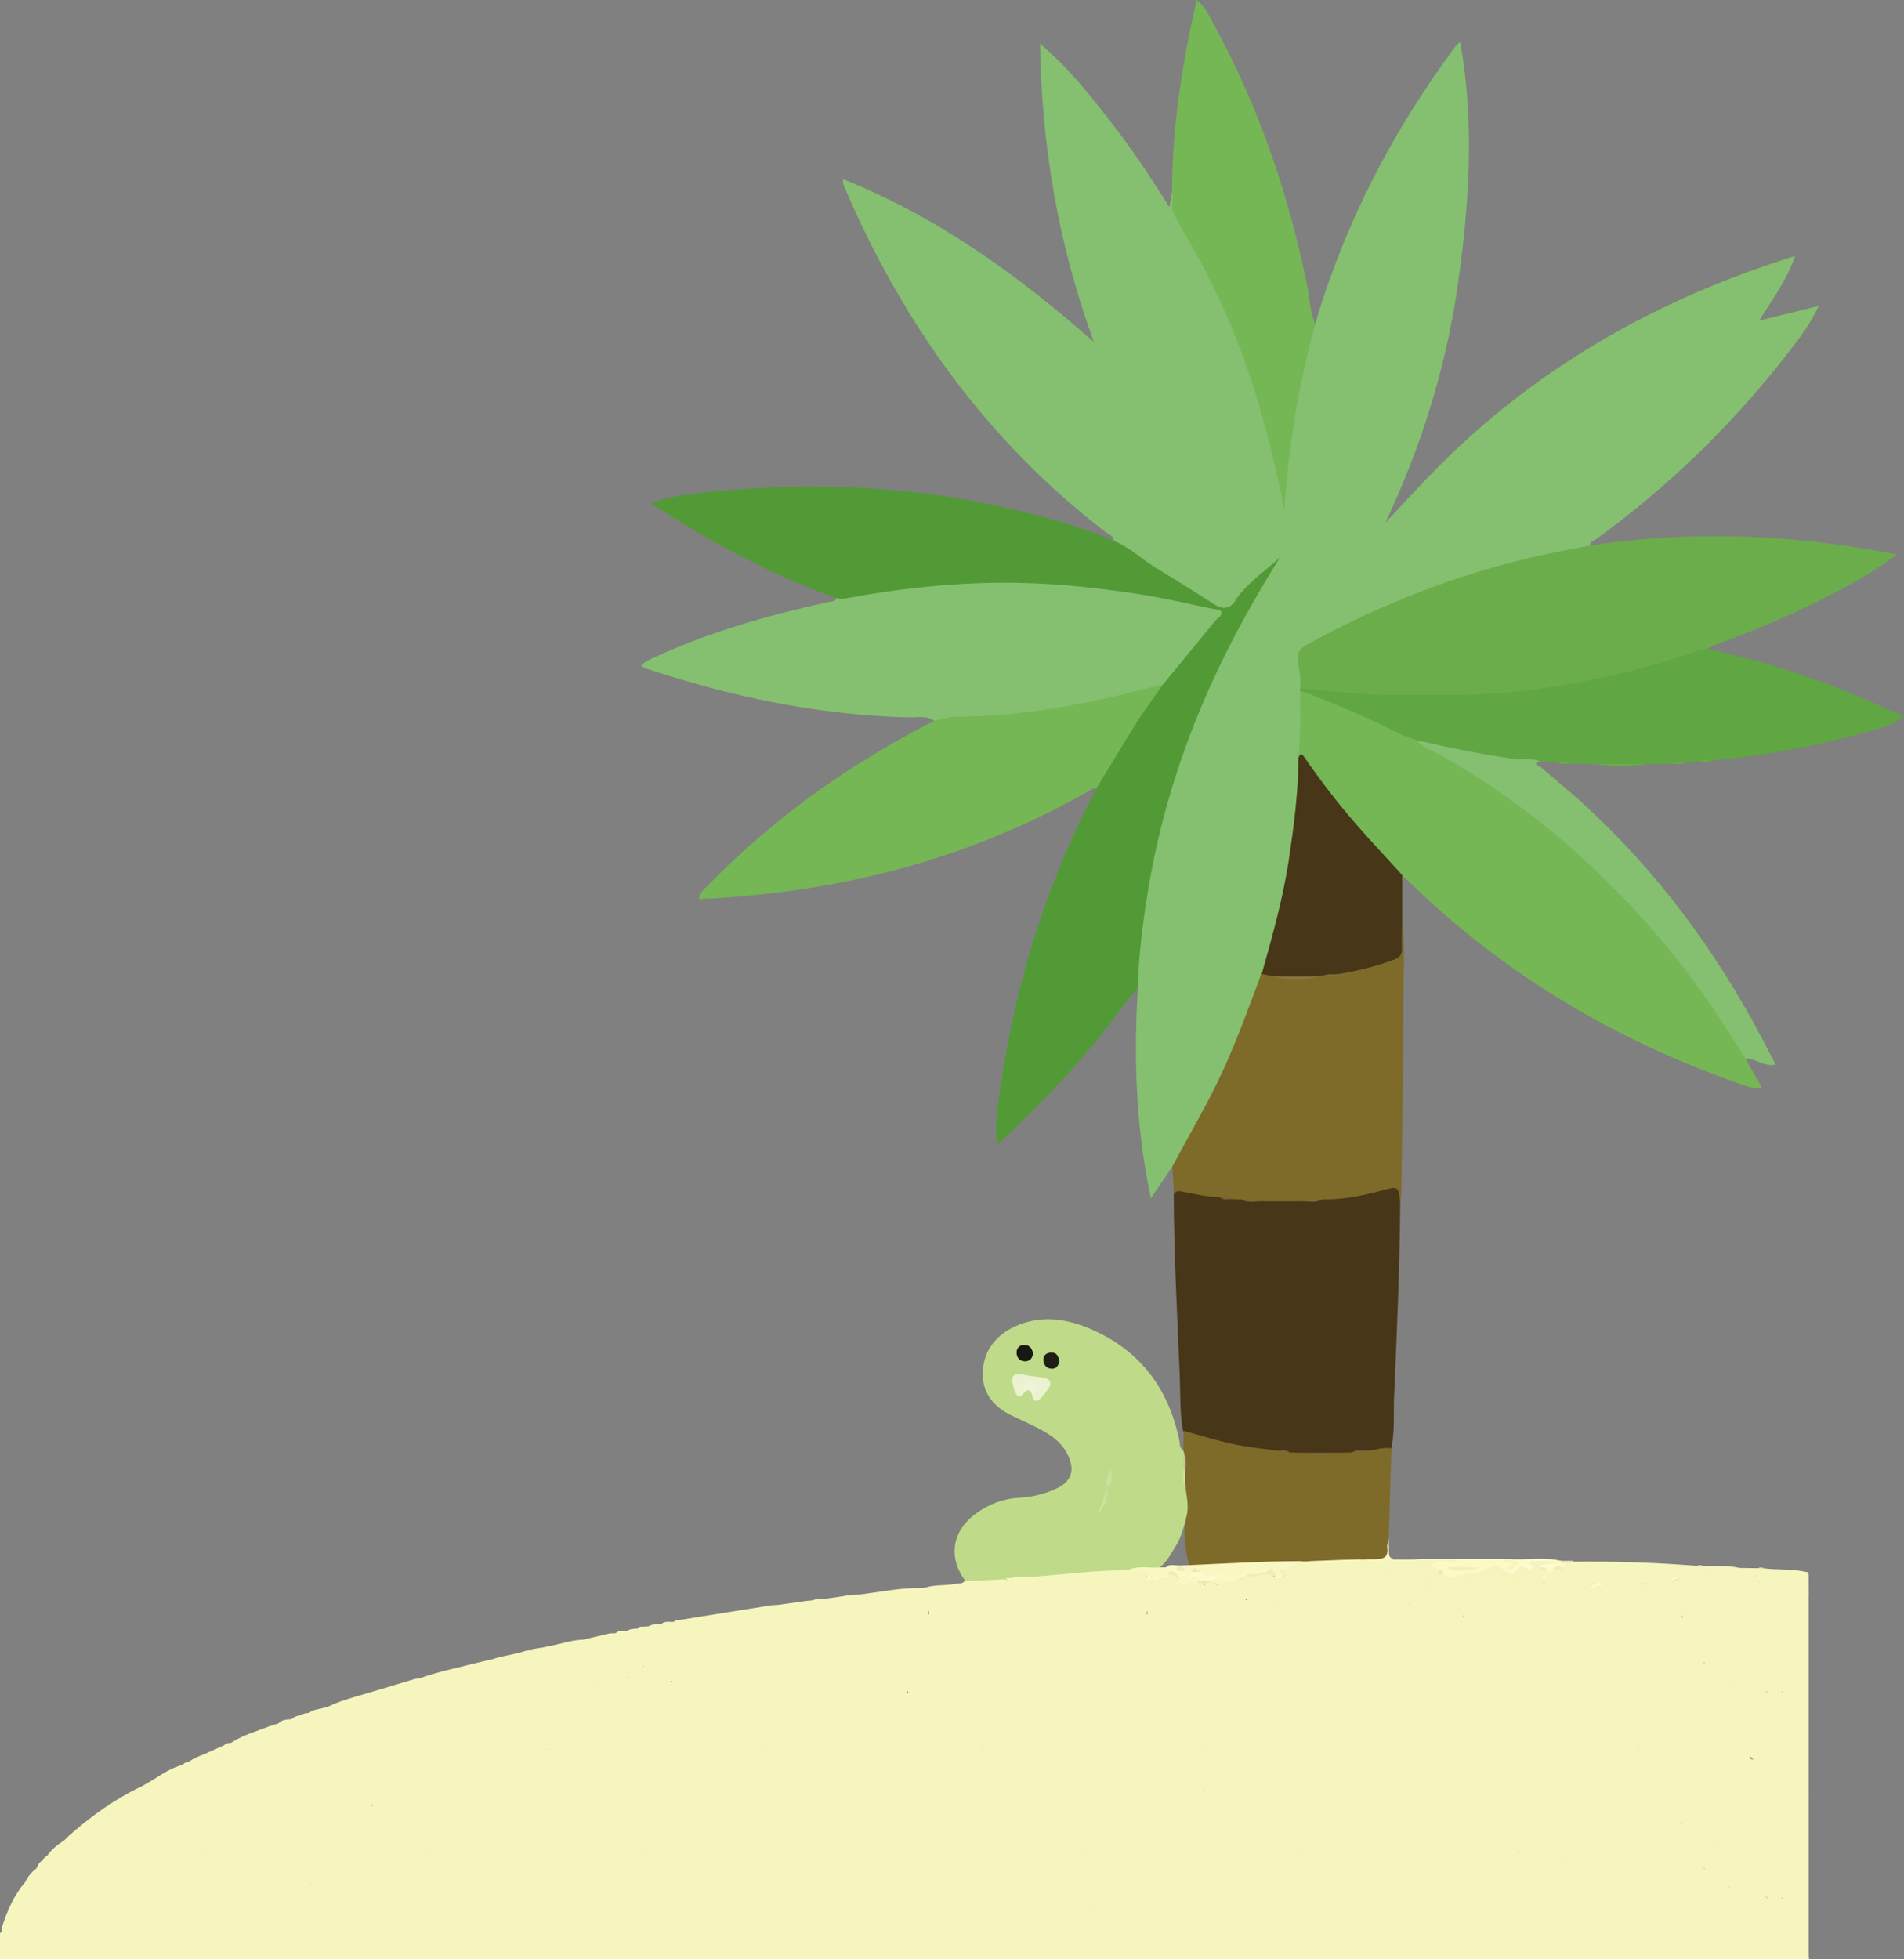 <?xml version="1.0" encoding="utf-8"?>
<!-- Generator: Adobe Illustrator 21.0.2, SVG Export Plug-In . SVG Version: 6.00 Build 0)  -->
<svg version="1.1" xmlns="http://www.w3.org/2000/svg" xmlns:xlink="http://www.w3.org/1999/xlink" x="0px" y="0px"
	 viewBox="0 0 675 694.3" style="enable-background:new 0 0 675 694.3;" xml:space="preserve">
<rect x="0" y="0" width="675" height="694.3" fill="#808080" stroke="none"/>
<style type="text/css">
	.st0{fill:#84C06F;}
	.st1{fill:#6BAD4B;}
	.st2{fill:#483618;}
	.st3{fill:#7E6B2A;}
	.st4{fill:#75B655;}
	.st5{fill:#529A36;}
	.st6{fill:#BFDB89;}
	.st7{fill:#60A643;}
	.st8{fill:#FCF9C5;}
	.st9{fill:#F9F6C4;}
	.st10{fill:#FDFACB;}
	.st11{fill:#F4F3C1;}
	.st12{fill:#F6F4BD;}
	.st13{fill:#F1EFB7;}
	.st14{fill:#F5F4BC;}
	.st15{fill:#F3F1B9;}
	.st16{fill:#EEECB4;}
	.st17{fill:#7F6D38;}
	.st18{fill:#7A6739;}
	.st19{fill:#7C6938;}
	.st20{fill:#7A673A;}
	.st21{fill:#7C693B;}
	.st22{fill:#776437;}
	.st23{fill:#8A7741;}
	.st24{fill:#83703C;}
	.st25{fill:#EAF2D1;}
	.st26{fill:#FAF7C3;}
	.st27{fill:#181711;}
	.st28{fill:#1E1E16;}
	.st29{fill:#EDF4DA;}
	.st30{fill:#CAE1A0;}
	.st31{fill:#C8C19A;}
	.st32{fill:#D1DFAD;}
	.st33{fill:#FDF9C7;}
	.st34{fill:#F6F4BC;}
	.st35{fill:#EDEBB3;}
	.st36{fill:#EFEDB5;}
	.st37{fill:#F4F3BB;}
	.st38{fill:#FDFACE;}
	.st39{fill:#F4F2BA;}
	.st40{fill:#F2F0B8;}
	.st41{fill:#F1F0B7;}
	.st42{fill:#F0EEB6;}
	.st43{fill:#F1EFB6;}
	.st44{fill:#EFEDB9;}
	.st45{fill:#FDFACD;}
	.st46{fill:#ECEAB2;}
	.st47{fill:#F7F5BE;}
</style>
<g id="레이어_2">
</g>
<g id="레이어_1">
	<g>
		<path class="st0" d="M415.7,413.3c-2.4,3.4-4.7,6.9-7.7,11.3c-5.4-25.3-6.1-49.9-4.6-74.6c-1.4-1.8-1-3.9-0.9-5.9
			c2.8-36.7,11.8-71.7,27.4-105c6.3-13.5,13.4-26.6,20.6-37.7c-3.1,3.2-8.2,6.9-11.8,12c-3.9,3.8-4.3,3.9-8.8,1.4
			c-11.9-6.8-23.1-14.5-34.3-22.2c-0.3-0.2-0.5-0.5-0.7-0.9c0-1.9-1.8-2.3-3-3.2c-42.2-32.4-72.1-74.2-92.8-122.8
			c-0.2-0.6-0.4-1.2-0.2-2.2c33,13.2,61.5,33.5,88.9,57.7c-12.6-34.5-18.5-69-19.1-105.7c10.1,8.5,17.6,18,25,27.6
			c7.5,9.5,14.1,19.6,20.9,30.3c0.4-2.2,0.6-3.7,0.8-5.2c0.4,0.3,0.9,0.7,0.8,1.2c-0.4,6.2,3.5,10.8,6.3,15.7
			c15.2,26.9,25.5,55.6,31.6,85.9c0.6,3.1,0.4,6.3,1.1,8.9c-1.1-6.1,0.1-12.4,0.8-18.8c1.6-14.2,4.2-28.3,8.1-42.1
			c0.4-1.5,0.7-3,2.1-4c10.5-35.8,27.4-68.4,49.6-98.3c0.4-0.6,0.9-1.2,1.9-1.8c5.1,29,3.2,58-1,86.8c-4.2,29.1-13,56.9-25.6,83.6
			c9.9-10.7,19.7-21.4,30.6-31.1c10.9-9.7,22.4-18.6,34.7-26.5c12.3-8,25.2-15.1,38.6-21.2c13.2-6.1,26.8-11.2,41.4-15.8
			c-2.9,8.6-8.1,15.3-12.7,22.9c7.1-1.7,13.7-3.4,21.1-5.2c-3.1,6.5-6.9,11.5-10.7,16.4c-19.6,25.3-42.3,47.4-68.3,66.3
			c-0.8,0.6-2.3,0.7-2,2.2c-0.3,1.8-1.8,1.5-3,1.7c-32.3,5.3-62.7,16.3-91.7,31.3c-0.3,0.2-0.7,0.3-1,0.5c-6.5,4.1-7.9,2.4-6.3,12.1
			c0.3,1.8-0.4,3.6-0.1,5.3c0.1,0.4,0.2,0.8,0.2,1.3c0.1,7.5,0.7,15.1-0.7,22.6c-0.2,26.2-5.1,51.7-13,76.6
			c-5.3,16.1-11.7,31.7-19.4,46.8c-3.4,6.7-7.3,13.1-11,19.6C417.3,412.1,416.8,413,415.7,413.3z"/>
		<path class="st1" d="M460.9,243.9c0.5-3.5-0.6-7-0.7-10.5c-0.1-2.3,0.7-3.6,2.8-4.8c26.8-14.8,55-25.7,84.9-32.2
			c5.3-1.1,10.6-2.1,15.9-3.1c36.1-5.5,71.9-4,108.7,3.2c-3.4,2.3-5.9,4.2-8.6,5.9c-17.1,10.4-35.2,18.5-53.9,25.4
			c-1.5,0.6-3.2,0.8-4.5,2.1c-0.9,1.3-2.3,1.5-3.6,1.9c-23.2,7.7-46.9,13-71.4,14.8c-14.3,1.1-28.6,0.6-42.8,0.5
			c-8.2-0.1-16.5-1.2-24.7-2.3C462.1,244.7,461.5,244.4,460.9,243.9z"/>
		<path class="st0" d="M331.2,255.4c-2.8-2-6.1-1.1-9.1-1.2c-32-0.8-63-7.3-93.3-17.4c-0.5-0.2-0.9-0.4-1.6-0.8
			c1.3-1.6,3.1-2.3,4.7-3c19.8-9.2,40.6-15,61.8-19.7c1.1-0.2,2.4,0,2.9-1.4c0.4-0.4,0.8-0.6,1.3-0.7c14.9-2.3,29.7-4.5,44.8-5.4
			c24.4-1.4,48.4,1.2,72.3,5.5c5.3,1,10.6,1.9,15.6,3.8c1.2,0.5,3.3,0.4,2.9,2.8c-4,6-9.4,11-13.8,16.7c-2.4,3.1-4.3,6.7-7.8,8.8
			c-13.8,4.3-27.9,7.2-42.1,9.2c-10,1.4-20,2.6-30.1,2.4C336.9,254.9,334.1,256.6,331.2,255.4z"/>
		<path class="st2" d="M496.4,426.6c-0.2,23.1-1.2,46.1-2.2,69.2c-0.2,5.8,0.3,11.7-1,17.5c-2.6,1.6-5.5,1.4-8.3,1.8
			c-1.9,0-3.9-0.2-5.8,0.5c-1.3,0.3-2.7,0.4-4,0.3c-4.4,0-8.7,0-13.1,0c-1.6,0.1-3.1,0-4.7-0.3c-1.6-0.6-3.3-0.6-5.1-0.5
			c-8.9-1-17.7-2.3-26.3-4.9c-2.3-0.7-4.7-1.2-6.5-3.1c-1.2-6.8-0.9-13.7-1.2-20.6c-0.9-21-2-42-2.1-63c-0.3-3.1,2-2.4,3.5-2.2
			c4.1,0.7,8.2,1.4,12.3,2.1c1.6,0.5,3.3,0.6,5,0.5c1.1,0,2.2,0.1,3.2,0.3c2.6,0.7,5.2,0.4,7.8,0.3c4.1,0,8.3,0,12.4,0
			c2.7,0.1,5.4,0.4,8-0.4c7.1-0.6,14.2-1.6,21.1-3.4C496.7,418.9,497,419.2,496.4,426.6z"/>
		<path class="st3" d="M440.1,425c-1,0-2,0-3-0.1c-1.4-0.9-3.2,0.2-4.6-0.7c-4.4,0-8.7-1.1-13-1.9c-1.5-0.3-2.7-0.7-3.3,1.2
			c-0.2-3.4-0.4-6.8-0.6-10.2c6.4-11.9,13.3-23.5,18.8-35.8c4.7-10.6,8.7-21.4,12.7-32.3c1.4-1,2.8-0.1,4.2,0.1
			c5.2,0.6,10.5,0.5,15.7,0c1.2-0.3,2.3-0.6,3.6-0.6c1.6,0.3,3.1,0.2,4.6-0.3c5.3-1.4,10.6-2.7,15.9-4.2c3.4-0.9,5-2.9,4.9-6.6
			c-0.1-2.8-1-5.9,1.1-8.4c1.1,11,0.4,21.9,0.4,32.9c0,21.5-0.4,42.9-0.7,64.4c0,1.4-0.3,2.8-0.4,4.1c-0.6-6.6-0.6-6.4-7.1-4.6
			c-6.7,1.8-13.6,3.1-20.6,3c-2.5,1-5.2-0.3-7.7,0.7c-4.4,0-8.7,0-13.1,0C445.4,424.7,442.7,426,440.1,425z"/>
		<path class="st4" d="M331.2,255.4c2.5-0.5,5-1.4,7.5-1.4c23.6-0.1,46.5-4.5,69.2-10.4c1.6-0.4,3.2-0.8,4.8-1.3
			c0.5,1.5-0.5,2.4-1.2,3.4c-7.3,9.8-13.7,20.1-19.8,30.7c-0.7,1.2-1.3,2.5-2.9,2.9c-1.4-0.2-2.4,0.8-3.5,1.4
			c-32.2,18.2-66.6,29.5-103.1,34.7c-11.4,1.6-22.8,2.7-34.5,3.2c0.4-2.4,2-3.6,3.3-4.9C274.4,289.7,301.4,270.6,331.2,255.4z"/>
		<path class="st5" d="M388.7,279.3c4.9-7.9,9.6-15.9,14.6-23.8c2.9-4.5,6.1-8.8,9.2-13.2c6.1-7.4,12.2-14.9,18.3-22.3
			c0.5-0.6,1.1-1,1.7-1.5c2.7-0.9,5.2-2.1,5.3-5.5c4.1-6.3,10.4-10.4,15.9-15.4c-3.4,5.6-6.8,11.1-10,16.8
			c-17.2,30.2-29.7,62.2-35.9,96.5c-2.3,12.9-4,25.8-4.5,39c-6.5,8.1-12.5,16.7-19.4,24.6c-9.4,10.8-19.4,21-30.3,31.1
			c-0.8-4.7-0.4-8.9,0.1-13.1c4.9-39.3,16-76.7,34.4-111.9C388.5,280.2,388.6,279.7,388.7,279.3z"/>
		<path class="st6" d="M342.1,560c-6.1-8.3-4.5-17.6,3.9-23.7c4.7-3.4,9.8-5.3,15.6-5.6c4.2-0.2,8.3-1.2,12.2-2.9
			c6-2.5,7.6-6.7,4.6-12.6c-2.5-4.8-6.9-7.4-11.5-9.7c-2.6-1.3-5.3-2.5-8-3.8c-6.4-3-10.7-7.9-10.5-15.2c0.2-7.8,4.6-13.4,11.7-16.6
			c8.7-3.8,17.4-2.8,26,0.8c17.8,7.5,28.1,21,32,39.7c0.2,1.2,0,2.6,1.3,3.5c0.3,0.3,0.6,0.6,0.7,1c0.5,1.9,0.2,3.8,0.3,5.7
			c0,1.9-0.2,3.8,0.5,5.6c0.5,3.1,1.6,6.2,0.7,9.4c-1.9,3.9-2.3,8.4-4.7,12.1c-1.9,3-3.4,6.3-6.6,8.3c-3.4,1-7.1-0.3-10.5,0.9
			c-11.3,0.7-22.6,1.5-33.8,2.6c-2.6,0-5.2-0.4-7.8,0.3c-0.6,0.2-1.3,0.3-1.9,0.4c-3.4,0.1-6.8,0.4-10.2,0.7
			C344.9,561.2,343.3,561.2,342.1,560z"/>
		<path class="st7" d="M460.9,243.9c8,0.7,15.9,1.6,23.9,2.1c5.1,0.3,10.2,0.2,15.3,0.2c6.3,0,12.5,0.1,18.8,0
			c18.1-0.4,35.9-3,53.5-7.1c10.2-2.3,20.2-5.2,30-8.7c0.9-0.3,2-0.3,3-0.5c6.1,1.5,12.3,2.9,18.4,4.6c17.6,5,34.6,11.6,51.1,19.4
			c-4.9,3.8-10.9,4.8-16.7,6.4c-16.5,4.5-33.2,7.5-50.2,9.1c-0.4,0-0.8,0-1.1,0c-1.3,0.6-2.8-0.1-4.1,0.5c-1.7,0.1-3.3,0.2-5,0.2
			c-1.6,0.6-3.3-0.1-4.9,0.5c-3.2,0.1-6.5,0.2-9.7,0.2c-5.8,0.4-11.6,0.4-17.4,0c-3-0.1-6-0.2-9-0.2c-1.6-0.6-3.3,0.1-4.9-0.5
			c-1.9-0.1-3.9-0.1-5.8-0.2c-14.9,0.8-29-3.3-43.3-6.7c-9.6-2.7-18-8.2-27.2-11.7c-3.8-1.5-7.5-3.1-11.3-4.5
			c-1.3-0.5-2.6-0.9-3.4-2.3C460.9,244.4,460.9,244.2,460.9,243.9z"/>
		<path class="st5" d="M437.8,213.1c1.1,4.5,0.2,5.5-5.3,5.5c1.7-2.9-1.2-2.6-2.3-2.8c-9.1-1.9-18.1-4-27.3-5.4
			c-16.3-2.5-32.8-4.1-49.4-3.9c-17.9,0.2-35.7,2.2-53.4,5.5c-1.3,0.3-2.5,0.2-3.7-0.1c-20.1-7.2-39.1-16.9-57.2-28.2
			c-2.7-1.7-5.3-3.3-8.5-5.4c7.2-2.6,14.1-3.3,20.9-4c37-3.7,73.8-2.1,110,6.8c11.3,2.7,22.4,5.9,33.1,10.5
			c5.9,2.3,10.3,6.8,15.7,10c6.6,4,13.2,8.1,19.7,12.3C433.1,215.9,435.6,216.1,437.8,213.1z"/>
		<path class="st4" d="M466.3,114.9c-6.1,21.6-9.5,43.6-11,65.9c-2-10.8-4.5-21.4-7.4-31.9c-6-22-14.6-42.9-25.9-62.7
			c-1.9-3.4-4-6.8-5.8-10.3c-1.3-2.5-0.1-5.3-0.7-7.9c0-22.9,3.6-45.4,8.7-68c2.8,2,4,4.9,5.5,7.5c16.1,29.2,26.9,60.4,33.6,93.1
			C464.3,105.4,464.3,110.3,466.3,114.9z"/>
		<path class="st3" d="M419.6,514.5c0.1-0.2,0.1-0.4-0.1-0.5c0-2.3,0.1-4.6,0.1-7c5.8,1.6,11.6,3.4,17.5,4.7
			c5.1,1.1,10.3,1.6,15.4,2.3c1.5,0.9,3.2-0.2,4.6,0.7c1.5,0,3.1,0.1,4.6,0.1c4.6,0.5,9.1,0.5,13.7,0c1.3,0,2.6-0.1,3.9-0.1
			c1.7-0.9,3.7,0.2,5.4-0.7c2.9-0.1,5.6-1.3,8.6-0.8c-0.3,10.7-0.7,21.4-1,32.1c-0.4,1-0.2,2-0.3,3c-0.1,4.9-0.1,5.1-4.8,5
			c-7.6-0.2-15.2,0.5-22.8,0.9c-1,0.1-1.9,0.1-2.9,0c-11.5,0.1-23.1,0.7-34.6,1.4c-1.7,0.1-3.6,0.3-5.2-0.8
			c-1.9-6.2-2.4-12.4-0.8-18.7c0.5-3.3-0.4-6.6-0.7-9.9c-0.6-1.7-0.2-3.5-0.3-5.2C419.7,518.8,420.2,516.6,419.6,514.5z"/>
		<path class="st4" d="M460.9,244.7c12,4.4,23.7,9.5,35.1,15.2c2,1,4.2,1.6,6.3,2.4c25.7,12.8,48.3,29.8,68.7,50
			c17.8,17.6,33,37.2,46.2,58.5c0.8,1.3,1.8,2.5,1.5,4.2c1.9,3.3,3.8,6.6,5.7,10c0.1,0.1,0,0.3,0,0.6c-3,0.2-5.7-0.9-8.3-1.8
			c-43.8-15.4-82.9-38.6-116.3-71.1c-0.9-0.9-1.9-1.7-2.8-2.6c-4.5-2.9-7.8-7-11.3-11c-8.1-9.1-15.8-18.5-22.8-28.6
			c-0.7-1-1.4-1.8-2.7-2C461.3,260.7,460.8,252.7,460.9,244.7z"/>
		<path class="st2" d="M460.3,268.6c0.8-2.1,1.4-1.4,2.3,0c5.7,8.2,11.7,16.1,18.3,23.6c5.3,6.1,10.8,11.9,16.2,17.9c0,5,0,10,0,15
			c-0.1,3.7-0.2,7.4-0.1,11c0,2.1-0.6,3.1-2.7,3.9c-6.4,2.4-12.9,4-19.6,5.1c-1.2,0.5-2.5,0.4-3.7,0.1c-1.1,0.2-2.1,0.5-3.2,0.7
			c-5.6,0.5-11.1,0.5-16.7,0c-1.3-0.3-2.5-0.6-3.8-0.8c3.7-13.1,7.4-26.2,9.5-39.7C458.6,293.3,460.3,281,460.3,268.6z"/>
		<path class="st0" d="M618.7,375c-10.1-16.5-21.1-32.3-34-46.8c-21.4-24.1-45.6-44.7-73.8-60.5c-2.9-1.6-6.4-2.6-8.7-5.4
			c11.4,2.6,22.8,4.9,34.3,6.6c3.1,0.5,6.4-0.6,9.4,0.9c-3,0.8-0.2,1.6,0.2,1.9c5.1,4.5,10.4,8.7,15.4,13.3
			c26.1,23.9,46.8,51.9,63.3,83.2c1.5,2.9,3.1,5.9,4.7,9.1C625.4,378,622.4,375.1,618.7,375z"/>
		<path class="st8" d="M515.4,552.4c5.9,0,11.8,0,17.7,0c1.1,1.1,3,0.2,3.9,1.7c0.1,0.3,0,0.6-0.3,0.9c-0.8,0.6-1.6,1.2-2.5,1.7
			c-0.5,0.2-1.1,0.2-1.6,0.1c-1.9-0.8-3.6-0.7-5.5,0.3c-2.4,1.4-5.1,1.6-7.8,1.6c-2.6-0.4-5.3,2-7.8-0.2c0-1.8-1.7-1.7-2.6-2.3
			c-0.8-0.6-2.1-0.7-1.9-2c0.2-1.3,1.5-1.2,2.4-1.3c1.8-0.3,3.7-0.5,5.5,0.2C516.4,553.7,514.7,552.2,515.4,552.4z"/>
		<path class="st9" d="M481.6,555.4c-4.5-2.3-9.3-1.2-14-1c-1.5,0.1-2.8,0.3-3.6-1.2c7.9-0.3,15.7-0.7,23.6-0.7
			c3.3,0,4.6-0.9,4.2-4.2c-0.1-1,0.3-2,0.5-3c0,1.5,0.1,3,0.1,4.5c0,1.2,0,2.3,1.5,2.5c-0.5,2.4-1.9,1-3.1,0.8
			c-0.4-0.1-1.1-0.3-0.7,0.6c0.1,0.3,0.5,0.6,0.7,0.8l0,0c-3.3-0.4-6.4-2.6-9.8-1.2c0,0,0.1,0.3,0.3,0.4c0.4,0.1,0.7,0.1,1.1,0.1
			C482.9,554.8,482.1,555,481.6,555.4z"/>
		<path class="st10" d="M533.1,556.2c0.5,0,1,0,1.5,0c0.6-0.8,1.7-0.7,2.3-1.5l0,0c1-1.8-2.3-0.6-1.5-2.2c6.2,0.3,12.4-0.9,18.5,0.7
			c-2.2,1.8-4.7,0.8-7.1,1c-1,0.1-2.2-0.9-2.9,0.6c0,0.5,0,1,0,1.5c-0.7,0.7-1.6,0.9-2.5,0.6c-1.6-0.6-2.7-0.4-4.1,0.8
			C535.7,558.9,533.8,558.8,533.1,556.2z"/>
		<path class="st11" d="M543.8,554.7c-0.6-0.1-1.5-0.1-1.6-0.8c-0.2-1,0.8-0.7,1.3-0.7c3.4,0,6.9,0,10.3-0.1c1.3,0,2.5,0,3.8,0
			c1.1,1.5,3,0.2,4.4,1.4c-2.3,2.1-4.6-0.6-6.7,0.1c-3.3,0.1-6.6,1.3-10,0C544.8,554.6,544.3,554.6,543.8,554.7z"/>
		<path class="st12" d="M515.4,552.4c0.5,0.3,1,0.7,2.1,1.4c-3.7-0.2-7-1.7-9.9,0.5c0.1,1.1,1.4,1,1.7,1.8c0.3,0.2,0.4,0.3,0.3,0.5
			c-0.1,0.2-0.2,0.3-0.3,0.3c-2.9-1.3-5-4.2-8.4-4.5C505.7,552.4,510.6,552.4,515.4,552.4z"/>
		<path class="st13" d="M603.6,554.7c-0.3,0.4-0.6,1-1,1.1c-4.1,0.8-8.3,1.1-12.4-0.4c2.6,0.4,5-0.9,7.6-0.3c1.4,0.3,3,0.8,4.3-0.5
			C602.6,554.6,603.1,554.7,603.6,554.7z"/>
		<path class="st1" d="M565.8,270.8c5.8,0,11.6,0,17.4,0C577.4,271.6,571.6,271.6,565.8,270.8z"/>
		<path class="st14" d="M535.4,552.4c0.5,0.2,1.1,0.5,1.6,0.7c0.5,0.2,1.7-0.4,1.5,0.8c-0.1,0.3-1,0.5-1.6,0.7
			c-0.9-1.3-3.2-0.3-3.8-2.2C533.8,552.4,534.6,552.4,535.4,552.4z"/>
		<path class="st15" d="M625.1,555.5c-0.8,1.2-1.7,2.3-3,3l0,0c-0.1-1.3,1-2,1.5-3C624.1,555.5,624.6,555.5,625.1,555.5z"/>
		<path class="st1" d="M592.9,270.6c1.5-1.1,3.3-0.5,4.9-0.5C596.3,270.8,594.6,270.7,592.9,270.6z"/>
		<path class="st1" d="M551.9,270.1c1.7,0,3.4-0.6,4.9,0.5C555.1,270.7,553.5,270.8,551.9,270.1z"/>
		<path class="st16" d="M641.2,558.5c-0.7,0-1.6-0.1-1.7-0.9c-0.1-0.6,0.6-0.5,1-0.6C641.2,557.2,641.2,557.8,641.2,558.5z"/>
		<path class="st1" d="M602.9,269.9c1.3-1.1,2.7-0.6,4.1-0.5C605.7,270,604.3,270,602.9,269.9z"/>
		<path class="st17" d="M475.5,514.8c-4.6,1.1-9.1,1.1-13.7,0C466.3,514.8,470.9,514.8,475.5,514.8z"/>
		<path class="st18" d="M440.1,425c2.6,0.3,5.2-0.7,7.7,0.7C445.3,425.5,442.6,426.5,440.1,425z"/>
		<path class="st19" d="M460.9,425.7c2.4-1.4,5.1-0.4,7.7-0.7C466.2,426.5,463.5,425.5,460.9,425.7z"/>
		<path class="st20" d="M484.7,514c-1.6,1.4-3.6,0.4-5.4,0.7C481,513.4,482.9,514.2,484.7,514z"/>
		<path class="st21" d="M457.2,514.7c-1.6-0.2-3.3,0.6-4.6-0.7C454.1,514.1,455.8,513.5,457.2,514.7z"/>
		<path class="st22" d="M432.5,424.2c1.5,0.2,3.2-0.6,4.6,0.7C435.6,424.8,433.9,425.5,432.5,424.2z"/>
		<path class="st23" d="M451,346c5.6,0,11.2,0,16.7,0C462.2,347.2,456.6,347.2,451,346z"/>
		<path class="st24" d="M471,345.3c1.2,0,2.5-0.1,3.7-0.1C473.5,346.3,472.2,346.2,471,345.3z"/>
		<path class="st25" d="M363.4,493.2c-1.8,2.5-3,1.9-3.8-0.7c-1.6-5.2-0.8-6.2,4.6-5.1c2,0.4,4,0.4,6,0.9c2.2,0.5,2.9,1.9,1.4,3.9
			c-0.7,0.9-1.4,1.8-2.1,2.7c-1.9,2.3-3.1,2-3.7-0.9c0.4-1.2,1-2.7-0.8-3C364.1,490.8,363.1,491.8,363.4,493.2z"/>
		<path class="st26" d="M411.1,555.4c0.7,0,1.5,0,2.2,0c1.1-0.2,3-1.4,2.2,1.4c-0.2,0.5-0.5,1.1-0.5,1.7c-0.3,0.6-0.9,0.7-1.5,0.8
			c-0.4,0.4-0.9,0.5-1.4,0.5c-1.1-0.3-2,0-3,0.5c-0.3,0.1-0.7,0.1-1,0c-0.6-0.3-1-0.8-1.4-1.3c-0.1-0.1-0.1-0.3-0.2-0.5
			c-1.3-2.8-4.5-0.6-6.2-2.3C403.8,554.7,407.5,555.8,411.1,555.4z"/>
		<path class="st27" d="M366.2,479.5c-0.1,1.8-1.1,2.8-2.7,2.9c-1.9,0-3.1-1.2-3.1-3.1c0-1.6,1-2.7,2.6-2.7
			C364.9,476.5,365.9,477.8,366.2,479.5z"/>
		<path class="st28" d="M375.6,482.4c-0.4,1.5-1.1,2.7-2.8,2.6c-1.9-0.1-2.8-1.4-2.9-3c-0.1-1.8,1.2-2.8,3-2.7
			C374.9,479.3,375.2,480.9,375.6,482.4z"/>
		<path class="st29" d="M363.4,493.2c-1.4-1.6-0.3-2.8,0.9-3.6c0.9-0.5,2.1-0.2,2.5,0.8c0.5,1.3,1.2,2.9-1,3.5
			C365.3,493.1,364.8,491.8,363.4,493.2z"/>
		<path class="st30" d="M392.6,527c0.1,3.6-0.5,6.9-3.5,9.5C390.3,533.3,391.5,530.2,392.6,527L392.6,527z"/>
		<path class="st30" d="M392.6,527c-0.6-2-0.1-3.8,1.1-6.5C394.4,523.6,394.4,525.4,392.6,527L392.6,527z"/>
		<path class="st31" d="M419.6,514.5c1,2.1,0.7,4.3,0.6,6.4c-0.2,0.3-0.4,0.3-0.6,0C419.5,518.7,419.6,516.6,419.6,514.5z"/>
		<path class="st32" d="M419.5,520.9c0.2,0,0.4,0,0.6,0c0,1.8,0,3.5,0,5.3C418.9,524.6,419.7,522.7,419.5,520.9z"/>
		<path class="st33" d="M358,559.2c0.8,0.2,1.7-0.3,2.5,0.6c-1.4,0.3-2.8,0.7-3.9-0.5C357.1,559.2,357.5,559.2,358,559.2z"/>
		<path class="st26" d="M418.8,554.7c1,0,2.1-0.1,3.1-0.1c13.3-0.6,26.5-1.4,39.8-1.4c-1.5,2-3.4,3.4-6.1,3c-1.1,0.8,0,2.1-0.6,3
			c-1.1,1-2.2,1-3.3-0.1c0.6-2.3-0.8-2-2.1-1.5c-2.1,0.9-4.1,1.3-6.3,0.5c-1.5-0.9-2.7,0.2-3.9,0.6c-2.8,0.9-5.4,0.7-8-0.6
			c-0.3-0.2-0.3-0.6-0.7-0.6c0.1,0.4,0.1,0.7-0.1,1.1c-2,1.2-3.8,0.9-5.4-0.6c-0.5-0.5-0.9-1.1-1.7-0.5c0.7,1,2.6,0.7,2.5,2.4
			c-0.9,0.2-1.2,0.8-1,1.7c-1.2,0.7-2.5,0.9-3.8,0.8c-1.4-0.7-2.9-1.5-4.6-0.8c-1-0.1-1.9-0.3-0.8-1.5c0.8-0.6,2-0.3,2.5-1.4
			c0.5-0.5,1.2-1,1.1-1.8C419.5,556,418.5,555.5,418.8,554.7z"/>
		<path class="st34" d="M368,563c2.5-3.1,5.2-3.9,8.6-2.5C373,559.3,371.4,563.8,368,563z"/>
		<path class="st15" d="M404.2,560.8c0.3-0.6,0.9-0.8,1.5-0.8c0.8-0.6,1.5-0.6,2.3,0c0.3,0,0.5,0,0.8,0c1-0.2,1.8-1.3,3.1-0.8
			c0.5,0,1,0,1.5,0C410.8,562.6,407.4,561.2,404.2,560.8z"/>
		<path class="st35" d="M431.8,561.5c-1.5,0-3.1,0-4.6,0c-0.8,0-1.5,0-2.3,0c-0.4-0.8-0.6-1.6,0.8-1.5c0.8-0.8,1.7-0.8,2.7-0.6
			c1.2,0.4,2.7,0.4,3.5,1.6C431.8,561.2,431.8,561.4,431.8,561.5z"/>
		<path class="st36" d="M414.9,558.5c-0.6-0.3-0.8-0.9-0.8-1.5c1.3-0.4,2.8-1.4,3.4,1c-0.1,0.2-0.2,0.4-0.3,0.6
			C416.4,558.5,415.7,558.5,414.9,558.5z"/>
		<path class="st37" d="M418.7,559.2c-0.8,1.1-2,0.7-3.1,0.8c0.5-0.5,1-1,1.5-1.5c0,0,0,0,0,0C418.1,558,418.4,558.7,418.7,559.2z"
			/>
		<path class="st14" d="M539.2,559.2c-2.6,0-5.5,1-7.5-1.7c-0.1-0.2-0.4-0.2-0.7-0.3c-0.4,3.6-2.8,1.1-4.1,1.2
			c-2.2,0.1-4.2,0.5-6.2,1.3c-0.2,0.1-0.5,0.2-0.7,0.3c-0.4-0.4-1.2-0.6-0.8-1.5c0-0.3,0-0.5,0-0.8c3.1,0.1,6-0.2,8.6-2.1
			c1.8-1.4,3.6-0.3,5.3,0.6c1.5,1.5,3,2.3,4.6,0c2-2.7,4.1,1,6.1-0.1c-0.6,2.5-2.5,1.5-3.9,1.4C537.3,557.3,539.3,558.7,539.2,559.2
			z"/>
		<path class="st10" d="M545.3,554.6c3.3,0.1,6.6-1.8,10,0c0,0.3,0,0.5,0,0.8c-1.1,1.1-2.8-0.5-3.8,0.8c-0.4,2.2-3.8,1.3-3.8,3.8
			c-0.3,0.2-0.5,0.2-0.8,0c-1.7-2.2,1.4-2.4,1.5-3.8c-0.9-0.9-2.2,0.1-3.1-0.8C545.3,555.2,545.3,554.9,545.3,554.6z"/>
		<path class="st36" d="M609,559.2c-3.8-0.8-7.7-1.2-11.5,0c-0.7,0.4-0.9-0.1-1.1-0.6c0-0.4,0.1-0.7,0.4-0.9c3,0,5.8-0.1,8.6-1.5
			C606.2,555.8,608.2,557.6,609,559.2z"/>
		<path class="st33" d="M596.7,557.7c0,0.3,0,0.5,0,0.8c-1,1.1-2.1,2.2-3.8,1.5c-2.3,0.2-4.5-0.2-6.3-1.8c0,0,0.1-0.3,0.1-0.3
			c0.2-0.1,0.5-0.1,0.7-0.2c0.5-0.5,1-0.5,1.5,0C591.6,560,594.2,557,596.7,557.7z"/>
		<path class="st38" d="M571.4,561.5c0.6,1.3,0.3,2-1,1.4c-2.1-0.9-3.9,0.1-5.9,0.1c-0.8,0-1.5,0-2.3,0c-0.3,0.3-0.5,0.3-0.8,0
			c0.7-1.2,2.4-0.3,3.1-1.5c0.8-1.2,1.7-1.7,3.1-0.8C568.8,561.5,570.1,561.6,571.4,561.5z"/>
		<path class="st39" d="M616.7,559.2c-2.4,0.4-4.6-0.6-6.9-0.8c-0.4-0.6-0.7-1.3-1.2-2.2c2.7,0.2,4.9,2.4,7.4,0.7
			C616.2,557.7,616.4,558.5,616.7,559.2L616.7,559.2z"/>
		<path class="st40" d="M575.9,554.5c2.3,2.7,6.8,0.2,8.9,3.6C582.1,556.1,577.9,558.3,575.9,554.5z"/>
		<path class="st41" d="M546.9,560c0.3,0,0.5,0,0.8,0c0.9,0,1.8-0.1,2.9,1.3c-1.8,0.1-2.9,1.8-4.7,0.3c-0.4-0.3-1.2-0.8-0.4-1.4
			C545.7,559.9,546.4,560,546.9,560z"/>
		<path class="st35" d="M582.2,561.5c-0.8,0-1.5,0-2.3,0c-0.2-0.7-0.6-1.5,0.7-1.5c2.2-0.1,4.4,0,6.2,1.5c0,0,0,0,0,0
			C585.2,561.9,583.7,562.7,582.2,561.5z"/>
		<path class="st15" d="M567.6,560.8c-1.1-0.1-2.1,0.3-3.1,0.8c-1,0-2,0-3.1,0c1.6-2.5,4.2-1.3,6.4-1.8
			C567.7,560.1,567.7,560.4,567.6,560.8z"/>
		<path class="st36" d="M575.3,556.3c-1.7,0.6-2.5-0.1-4.1-0.9C573.1,554.4,574.1,554.5,575.3,556.3z"/>
		<path class="st39" d="M564.5,557.7c1-0.8-0.8-1.7,0.1-2.7c1.7,0.2,1.3,2.2,2.7,2.7C566.1,559,565.3,557.9,564.5,557.7L564.5,557.7
			z"/>
		<path class="st36" d="M592.9,560c1.3-0.5,2.6-1,3.8-1.5c0.3,0.3,0.5,0.5,0.8,0.8c-1.7,1-3.4,1.9-5.4,2.3
			C592.4,561,592.7,560.5,592.9,560z"/>
		<path class="st13" d="M551.5,556.2c-0.3-0.2-1.4-0.1-0.6-0.7c1.3-1,2.9-0.1,4.4-0.1C554.3,557.1,553,557,551.5,556.2z"/>
		<path class="st39" d="M569.1,556.9c-0.8-0.2-2.2,0-1.6-1.3c0.4-0.9,2-1,2.7-0.3C570.8,556,569.3,556.2,569.1,556.9L569.1,556.9z"
			/>
		<path class="st39" d="M572.2,558.5c-1.2-0.1-2.8,0.5-3.1-1.5c0,0,0,0,0,0C570.3,557.1,571.9,556.4,572.2,558.5L572.2,558.5z"/>
		<path class="st39" d="M564.5,557.7c-0.1,1-0.5,1.8-1.6,0.9c-0.4-0.3-1.3-0.8-0.7-1.4C562.9,556.5,563.7,557.5,564.5,557.7
			C564.5,557.7,564.5,557.7,564.5,557.7z"/>
		<path class="st42" d="M545.3,555.4c1.1,0.1,2.3-0.4,3.1,0.8c-0.6,0.1-1.2,0.2-1.8,0.3c-0.5,0.1-0.7,1.3-1.4,0.7
			C544.9,556.9,545.3,556,545.3,555.4z"/>
		<path class="st43" d="M589.1,557.7c-0.5,0-1,0-1.5,0c-0.1-0.5-0.8-1.3,0.3-1.4C588.7,556.2,589.7,556.3,589.1,557.7z"/>
		<path class="st37" d="M572.2,558.5c0.5,0.3,1.3,0.6,0.9,1.2c-0.2,0.3-1.1,0.1-1.6,0.1C571.7,559.4,571.9,558.9,572.2,558.5
			L572.2,558.5z"/>
		<path class="st15" d="M622.1,558.5c1,2.6,4,0.7,5.7,2.4c-1.7,1.2-3.1,2-4.9,0.4C622,560.5,620.5,560,622.1,558.5L622.1,558.5z"/>
		<path class="st34" d="M600.4,563c2.5-3.1,5.2-3.9,8.6-2.5C605.5,559.3,603.9,563.8,600.4,563z"/>
		<path class="st39" d="M616.7,556.9c1.4,0.1,2.7-1.6,4.5,0.1C619.5,557.9,618.1,558.2,616.7,556.9L616.7,556.9z"/>
		<path class="st40" d="M498.5,554.4c2.4,2.7,6.6,0.3,9,3.2C503.8,557.8,500,556.6,498.5,554.4z"/>
		<path class="st39" d="M461.7,559.2c-2.3-0.3-4.6-0.5-6.9-0.8c-0.4-1-2.4-2.5,0.8-2.3c0.9,1,2,1.8,3.2,1.3
			C460.8,556.7,461.1,558.1,461.7,559.2z"/>
		<path class="st41" d="M467.3,560.2c2-0.3,3.7-0.6,5.5,0.6C470.8,562.3,469.1,563,467.3,560.2z"/>
		<path class="st42" d="M504.7,561.6c-0.8,0-1.5,0-2.3,0c-0.2-0.7-0.6-1.5,0.7-1.5c2.2-0.1,4.4,0,6.2,1.5
			C507.7,561.9,506.2,562.7,504.7,561.6z"/>
		<path class="st15" d="M484.4,560.8c2-0.1,3.9-1.2,6.9-1.4C488.5,561.2,486.6,561.9,484.4,560.8z"/>
		<path class="st36" d="M494,555.4c1-0.8,1.7-0.8,2.4-0.5c0.6,0.2,1,0.7,1,1.6C496.1,556.7,495,556.3,494,555.4z"/>
		<path class="st39" d="M487,557.7c0.8-0.8-0.5-1.7-0.1-2.7c1.8,0.3,1.8,2,2.8,2.9C488.6,559,487.9,557.9,487,557.7L487,557.7z"/>
		<path class="st39" d="M464.8,561.6c-1.8,0.3-2.5-0.9-3.1-2.3C463.1,559.4,465,559.1,464.8,561.6z"/>
		<path class="st39" d="M462.2,557.6c1.2-1.4,2.3-1.8,3.9-0.8C465,558.2,463.7,557.6,462.2,557.6z"/>
		<path class="st13" d="M473.9,555.5c0.5,0,1.7,0,3.1,0C475.8,558.7,474.4,555.2,473.9,555.5z"/>
		<path class="st39" d="M491.6,556.9c-2.1-0.1-2.2-1-0.8-2.3c0,0,0,0,0,0C492.3,555,493.9,555.3,491.6,556.9L491.6,556.9z"/>
		<path class="st39" d="M494.7,558.5c-1.2-0.1-2.8,0.5-3.1-1.5c0,0,0,0,0,0C492.8,557.1,494.4,556.4,494.7,558.5L494.7,558.5z"/>
		<path class="st39" d="M487,557.7c-0.1,1-0.5,1.8-1.6,0.9c-0.4-0.3-1.3-0.8-0.7-1.4C485.4,556.5,486.2,557.5,487,557.7L487,557.7z"
			/>
		<path class="st13" d="M481.6,555.4c0.3-0.5,0.5-1,0.8-1.5c0.7,0.1,2-0.2,1.8,0.7C484,556,482.5,555.2,481.6,555.4z"/>
		<path class="st43" d="M511.6,557.7c-0.5,0-1,0-1.5,0c-0.3-0.3-0.5-0.5-0.8-0.8c0-0.3,0-0.5,0-0.8
			C510.2,556.4,511.9,555.6,511.6,557.7z"/>
		<path class="st42" d="M512.3,560c0.3,0.2,1.2,0.3,0.5,0.6c-0.8,0.4-1.9,0.1-2.9,0.1C510.6,559.9,511.5,560,512.3,560z"/>
		<path class="st37" d="M494.7,558.5c0.5,0.3,1.3,0.6,0.9,1.2c-0.2,0.3-1.1,0.1-1.6,0.1C494.2,559.4,494.4,558.9,494.7,558.5
			L494.7,558.5z"/>
		<path class="st13" d="M512.8,555.5c4.2-0.7,8.4,0.2,12.6-0.1C521.2,556.4,517,557.2,512.8,555.5z"/>
		<path class="st14" d="M536.9,554.6c-0.1,1.6-1.2,1.5-2.3,1.5C534.7,554.6,535.8,554.6,536.9,554.6z"/>
		<path class="st33" d="M418.7,559.2c-0.5-0.3-1-0.5-1.5-0.8c-0.2-2.1-1.9-1.4-3.1-1.5c0.3-0.5,0.6-0.9,0.9-1.4
			c-0.6-0.1-1.1-0.2-1.7-0.2c1.4-1.2,3.1-0.5,4.7-0.6c-0.5,1.4,1.2,1.4,1.6,2.2C421.8,558.6,418.4,558.3,418.7,559.2z"/>
		<path class="st44" d="M419.5,556.9c-0.7-0.6-3.8,0.5-1.6-2.2c0.3,0,0.5,0,0.8,0C419.3,555.4,420.3,555.8,419.5,556.9z"/>
		<path class="st33" d="M411.8,559.2c-1.1,0.2-1.8,1.7-3.1,0.8C409.5,558.8,410.4,557.7,411.8,559.2z"/>
		<path class="st33" d="M408,560c-0.8,0-1.5,0-2.3,0c0.3-0.5,0.5-1,0.8-1.5C407.4,558.5,408,559,408,560z"/>
		<path class="st33" d="M430.2,558.5c0.2-1.4-1.3-1.3-1.8-2.1c0.7-1.1,1.4-0.5,1.9,0c3.4,2.7,7,2.6,10.5,0.5c1.4-0.8,2-0.9,2.4,0.8
			c-0.4,0.6-1,1-1.6,1.4c-1.3,0.5-2.5,1.3-3.9,1.6c-2.3-0.2-4.6-0.6-6.9-1C430.4,559.4,430,559.2,430.2,558.5z"/>
		<path class="st45" d="M430.2,558.5c0.3,0.3,0.5,0.5,0.8,0.8c-0.2,1.9-1.4,1-2.3,0.8c-1,0-2,0-3.1,0c-0.9-1.9-2.5-1.7-4.7-0.2
			c0.9-1.6,1.3-2.2,1.7-2.8c1-0.7,2.1-0.5,3.1,0C426.7,558.9,428.6,558.3,430.2,558.5z"/>
		<path class="st36" d="M441.8,558.5c0.3-0.6,0.9-0.8,1.5-0.8c2.4,0.1,4.9,0.2,6.8-1.5c1.1-1,1.4-0.1,1.2,0.6
			c-0.1,0.7,2.7,0.7,0.4,1.7c-3.1,0-6.2-0.2-9.2,0.8C441.7,559.5,441.6,559.2,441.8,558.5z"/>
		<path class="st46" d="M425.6,557c-1,0-2,0-3.1,0C423.6,554.3,424.6,556.4,425.6,557z"/>
		<path class="st26" d="M428.7,560c0.8,0,1.8,0.1,2.3-0.8c2.5-1.1,4.5,1.7,6.9,0.8c0.5,0.9-0.4,1.1-0.8,1.5c-1.8-1-3.6-1-5.4,0
			C431.1,560.3,429.4,561.2,428.7,560z"/>
		<path class="st34" d="M522.9,563c2.5-3.1,5.2-3.9,8.6-2.5C528,559.3,526.4,563.8,522.9,563z"/>
		<path class="st36" d="M519.2,558.5c0.3,0.5,0.5,1,0.8,1.5c-1.7-0.2-3.1,0.9-5.3,1.7C516,559.4,517.5,558.8,519.2,558.5z"/>
		<path class="st34" d="M445.5,563c2.5-3.1,5.2-3.9,8.6-2.5C450.5,559.3,448.9,563.8,445.5,563z"/>
		<path class="st36" d="M437.2,561.5c0.3-0.5,0.5-1,0.8-1.5c1.3-0.5,2.6-1,3.8-1.5c0.3,0.3,0.5,0.5,0.8,0.8
			C440.8,560.3,439.1,561.1,437.2,561.5z"/>
		<g>
			<path class="st47" d="M641.2,692C641.2,692,641.2,692,641.2,692c0-0.5,0-1,0-1.5c0,0,0,0,0,0c0-0.5,0-1.1,0-1.6c0-0.5,0-1,0-1.5
				c0-1.3,0-2.6,0-3.8c0-0.5,0-1,0-1.5c0,0,0,0,0,0c0-4.6,0-9.2,0-13.8c0,0,0,0,0,0c0-1.8,0-3.6,0-5.4c0,0,0,0,0,0
				c0-5.1,0-10.2,0-15.3h0c0-0.3,0-0.5,0-0.8c0-1.3,0-2.6,0-3.9c0-0.5,0-1,0-1.5c0,0,0,0,0,0c0-1.3,0-2.6,0-3.9
				c0.1-0.2,0.1-0.5,0-0.7c0,0,0,0,0,0c0-0.8,0-1.6,0-2.3c0-0.5,0-1,0-1.5c0,0,0,0,0,0c0-0.3,0-0.5,0-0.8c0-0.7,0-1.5,0-2.2
				c0,0,0,0,0,0c0-1.5,0-3.1,0-4.6h0c0,0,0,0,0,0c0-1.5,0-3,0-4.6c0,0,0,0,0,0c0,0,0,0,0,0c0-0.5,0-1.1,0-1.6c0,0,0,0,0,0
				c0,0,0,0,0,0c0-0.5,0-1,0-1.5c0,0,0,0,0,0c0-0.5,0-1.1,0-1.6c0-0.5,0-1,0-1.5c0-1.3,0-2.6,0-3.8v0c0-0.5,0-1,0-1.5c0,0,0,0,0,0
				c0-4.6,0-9.2,0-13.8c0,0,0,0,0,0c0-1.8,0-3.6,0-5.4c0,0,0,0,0,0c0-5.1,0-10.2,0-15.3h0c0-0.3,0-0.5,0-0.8c0,0,0,0,0,0
				c0-1.3,0-2.6,0-3.9c0,0,0,0,0,0c0-0.5,0-1,0-1.5c0,0,0,0,0,0c0-1.3,0-2.6,0-3.9c0.1-0.2,0.1-0.5,0-0.7c0,0,0,0,0,0
				c0-1.8,0-3.6,0-5.4c-0.4-0.4-0.9-0.8-0.7-1.5c-5.1-1.3-10.3-0.7-15.4-1.4c-1.3,0.7-2.3,1.8-3,3.1c0,0,0-0.1,0-0.1
				c0.4-1.1,1.9-1.6,1.5-3c-2.3,0-4.6-0.1-6.9-0.1c0,0,0,0,0,0c-4.3-1-8.7-0.7-13.1-0.7c-0.6,0.5-1.1,0.7-1.7,0.9
				c0.1-0.2,0.2-0.5,0.2-0.9c-14.8-1.2-29.6-1.7-44.5-1.5c-0.4,0.9,0.5,1,0.9,1.4c-0.7-0.2-1.4-0.5-2.2-0.5c-0.2,0-0.5,0.1-0.7,0.1
				c-0.3,0.1-0.6,0.3-0.9,0.6c-0.7,1.9-2.4,0.9-3.6,1.3c-1.6,0.9-3.6,1.5-3.7,3.9c0.2,0.5,0.7,0.6,1.1,1c-0.5,0.4-1.1,0.4-1.6,0.1
				c-0.9-0.4,0-0.7,0.2-1c-0.8-1.8,2-2.3,1.4-3.9c-0.7-0.5-1.4-0.5-2.1-0.2c-0.4,0.2-0.5,0.6-0.8,0.8c0.2-0.5,0.4-0.9,0.3-1.4
				c-0.1-0.3-0.3-0.6-0.5-0.9c-0.5-0.2-1-0.2-1.6,0c-0.4,0.4-0.7,0.8-0.9,1.3c-0.7,1.4-1.9,1-3,1c-1.9,0-2.1,0.9-1.4,2.3
				c-2.3-0.7-5-0.5-7-2.3c-0.2-0.2-0.5-0.2-0.7-0.1c-3.3,2-7.3,0.7-10.7,2.3c-0.9,0.3-1.8,0.4-2.6,0.8c0.6-0.4,1.4-0.5,1.9-1.1
				c0.1,0,0.1-0.1,0.1-0.3c0-0.2-0.1-0.4-0.2-0.6c-2.6-0.7-5.1,2.3-7.7,0c-0.4-0.4-0.9-0.5-1.4-0.2c0-0.1,0.1-0.1,0-0.2
				c-0.1-0.5-0.4-0.9-0.8-1.2c-2.5-2-5.1-3.8-8.6-3.8c-2.3,0-4.6,0-6.9,0c-1.1,1.1-2.4,0.1-3.6,0.3c-0.5,0.1-1.1,0.1-1.1,0.7
				c0,0.2,0,0.3,0.1,0.4c-2.5-1.6-5.3-1.2-8.1-1.1c-1.7,0.1-1.6,0.9-0.2,1.6c0.3,0,0.4,0.1,0.5,0.3c-0.2-0.1-0.4-0.2-0.5-0.2
				c-3-1.4-6-1.4-9.3-1.1c-2.5,0.3-5.3,1.2-7.8-0.2c-0.8,0-1.6,0-2.3,0c-2,1-4.1,1.8-6.1,2.8c-0.3,1.4,0.5,1.9,1.4,2.1
				c-0.7,0.1-1.5,0.2-2.2,0.4c-1,1.1-2,1.1-3.1,0c-3-1.7-6.1,0.2-9.1,0c-1.9,0.6-3.6,1.9-5.7,1.8c-1.9-0.3-3.9-1-5.2,1.3
				c0,0,0,0,0,0c0,0,0,0-0.1,0c0-0.1-0.1-0.2-0.2-0.3c-2.9-1.1-3-1.1-4.3,0.3c0,0.1-0.1,0.1-0.1,0.2c0-0.2,0-0.3,0-0.5
				c-0.7-0.4-1.4-0.5-2.2-0.4c-1.3,0.2-2.6,0.5-3.9,0.6c-0.2,0-0.4,0.1-0.6,0.1c-0.9-0.9-1.9-1-3-0.5c-0.3-0.2-0.6-0.4-0.6-0.9
				c0.2-0.7,0.9-1.3,0.1-2c-0.6-0.3-1.3-0.3-2-0.1c-0.7,0.2-1.3,0.5-2,0.9c-2.2,1.8-4.7,1.4-7.2,1.4c0.1,0,0.2-0.1,0.3-0.1
				c0.5-0.5,1-0.9,0.5-1.7c-0.1,0-0.1,0-0.2,0c0.1-0.1,0.2-0.3,0.3-0.4c-1.3-3.1-4.1-1.5-6.3-1.9c-11.6,0-23,1.5-34.5,2.4
				c-2.6,0.2-5.3-0.7-7.8,0.7c0.2,0.2,0.4,0.3,0.7,0.4c-0.6,0.1-1.4,0.2-2.1-0.3c-4.8,0.2-9.7,0.5-14.5,0.7
				c-0.8,1.1-2.1,0.7-3.1,0.9c0,0,0,0,0,0c-3.6,0.8-7.3,0.2-10.8,1.4c-0.5,0-1,0.1-1.5,0.1c0,0,0,0,0,0c0,0,0,0,0,0
				c-7.3-0.1-14.3,1.4-21.5,2.3c-1,0-2,0.1-3,0.1c0,0,0,0,0,0c0,0,0,0,0,0c-3.1,0.5-6.2,1-9.3,1.4c0,0,0,0,0,0c-0.3,0-0.5,0-0.8,0
				c0,0,0,0,0,0c-1.9-0.4-3.6,0.8-5.4,0.7c-3.6,0.5-7.2,1-10.7,1.5c0,0,0,0,0,0c-0.9,0.1-1.8,0-2.7,0.2c-10.9,1.7-21.7,3.5-32.6,5.2
				c-0.6-0.1-1.2,0.1-1.6,0.6c0,0,0.1,0.1,0.1,0.1l0,0h0c0,0,0,0,0,0c0,0,0-0.1,0-0.1c-1.5,0.2-3.2-0.5-4.6,0.8
				c-1.5,0.1-3.1-0.1-4.5,0.8h0c-0.5,0-1,0-1.5,0.1c0,0,0,0,0,0c-0.9,0-1.8-0.2-2.4,0.7c-1.3,0-2.6,0.1-3.8,0.8c0,0,0,0,0,0
				c-1.3,0.2-2.8-0.4-3.9,0.8c-0.7,0-1.5,0.1-2.2,0.1c0,0,0,0,0,0c-3.1,0.7-6.2,1.5-9.3,2.2c-4.5,0.1-8.6,1.8-12.9,2.4
				c-1.7,0.7-3.7,0.3-5.4,1.4c-1.6-0.2-3.1,0.5-4.6,0.9c0,0,0,0,0,0c0,0,0,0,0,0c-2.3,0.5-4.6,1-6.9,1.5c0,0,0,0,0,0c0,0,0,0,0,0
				c-0.8,0.2-1.6,0.5-2.3,0.7c0,0,0,0,0,0l0,0c-2.3,0.5-4.6,1.1-6.8,1.6c0.1,0.1,0.2,0.1,0.2,0.2c-0.1,0-0.2-0.1-0.2-0.2
				c-6.4,1.7-13,2.9-19.3,5.3c-0.5,0-1,0.1-1.4,0.1c0,0,0,0,0,0c0,0,0,0,0,0c-5.9,1.8-11.8,3.5-17.7,5.3c0,0,0,0,0,0l0,0
				c-4.5,1.3-8.9,2.5-13.1,4.5c-1,0.3-2,0.6-3,0.8c0,0,0,0,0,0h0c-1.4,0.3-2.8,0.5-3.9,1.5c-1.1-0.1-2.1,0.3-3,0.8c0,0,0,0,0,0
				c0,0,0,0,0,0c-1.2,0.1-2.3,0.6-3.2,1.4c-0.5,0-1,0.1-1.5,0.1c0,0,0,0,0,0l0,0c-1.2,0.1-2.3,0.5-3.1,1.4c-1,0.3-2,0.6-3,0.9
				c0,0,0,0,0,0c-4.7,1.9-9.6,3.2-13.9,6h0c-0.8,0-1.7,0-2.3,0.8c0,0,0,0,0,0c-2.3,1-4.6,2.1-6.9,3.1l0,0c-1.3,0.5-2.5,1-3.8,1.6
				c0,0,0,0,0,0c0,0,0,0,0,0c-0.8,0.5-1.6,1-2.4,1.4c0,0,0,0,0,0c-0.6,0-1.2,0.2-1.5,0.8c-3.9,1-7.3,3.2-10.7,5.4
				c-1.3,0.7-2.5,1.5-3.8,2.2c0,0,0,0,0,0c-9.6,4.5-18.2,10.7-26.1,17.7c-0.5,0.5-1,1-1.5,1.5c0,0,0,0,0,0c-2.3,1.5-4.5,3.1-6.1,5.5
				c-0.8,0.3-1.2,0.9-1.5,1.6c0,0,0,0,0,0c0,0,0,0,0,0c-1.4,0.5-1.7,1.9-2.4,3c-1.7,1.2-2.9,2.7-3.8,4.6h0c-4,4.7-6.5,10.3-8.3,16.1
				c0,0.5-0.1,1-0.1,1.5c0,0,0,0,0,0c0,0,0,0,0,0c-1.1,0.8-0.7,2-0.8,3.1c0,0.2-0.1,0.5-0.1,0.7c0,0,0,0,0,0
				c-1.3,1.9-0.4,4.1-0.7,6.2c7.4,0,14.8,0,22.3,0c1.8,0,3.6,0,5.4,0c9,0,17.9,0,26.9,0c2,0,4.1,0,6.1,0c13,0,26.1,0,39.1,0
				c1.8,0,3.6,0,5.4,0c9,0,17.9,0,26.9,0c2,0,4.1,0,6.1,0c13,0,26.1,0,39.1,0c1.8,0,3.6,0,5.4,0c9,0,17.9,0,26.9,0c2,0,4.1,0,6.1,0
				c13,0,26.1,0,39.1,0c1.8,0,3.6,0,5.4,0c9,0,17.9,0,26.9,0c2,0,4.1,0,6.1,0c13,0,26.1,0,39.1,0c1.8,0,3.6,0,5.4,0
				c9,0,17.9,0,26.9,0c2,0,4.1,0,6.1,0c13,0,26.1,0,39.1,0c1.8,0,3.6,0,5.4,0c9,0,17.9,0,26.9,0c2,0,4.1,0,6.1,0c13,0,26.1,0,39.1,0
				c1.8,0,3.6,0,5.4,0c9,0,17.9,0,26.9,0c2,0,4.1,0,6.1,0c13,0,26.1,0,39.1,0c1.8,0,3.6,0,5.4,0c9,0,17.9,0,26.9,0c2,0,4.1,0,6.1,0
				c1,0,2,0,3.1,0c1.8,0,3.6,0,5.4,0c1,0,2,0,3.1,0s2,0,3.1,0c3.8,0,7.7,0,11.5,0c0.8,0,1.5,0,2.3,0c3.6,0,7.2,0,10.7,0
				C641.2,693.5,641.2,692.7,641.2,692z M45.8,639C45.8,639,45.8,639,45.8,639C45.8,639,45.8,639,45.8,639
				C45.8,639,45.8,639,45.8,639C45.8,639,45.8,639,45.8,639C45.8,639.1,45.9,639.1,45.8,639C45.8,639.1,45.8,639,45.8,639
				C45.8,639,45.8,639,45.8,639C45.8,639,45.8,639,45.8,639C45.8,639,45.8,639,45.8,639C45.8,639,45.8,639,45.8,639
				C45.8,639,45.8,639,45.8,639z M273,571.5C273,571.5,273,571.5,273,571.5C273,571.5,273,571.5,273,571.5
				C273,571.5,273,571.6,273,571.5C272.9,571.6,272.9,571.6,273,571.5C272.9,571.5,273,571.5,273,571.5z M638.2,633
				C638.2,632.9,638.2,632.9,638.2,633C638.1,632.9,638.1,632.9,638.2,633C638.2,632.9,638.2,632.9,638.2,633
				C638.2,632.9,638.2,633,638.2,633z M78,622.8c0.1,0.1,0.1,0.3,0.2,0.4c-0.1,0-0.2,0-0.2-0.1C77.9,623,77.9,622.9,78,622.8z
				 M135.8,604.5C135.7,604.2,135.9,604.3,135.8,604.5L135.8,604.5z M435.6,564.6C435.6,564.6,435.6,564.6,435.6,564.6
				C435.6,564.6,435.6,564.6,435.6,564.6C435.6,564.6,435.6,564.6,435.6,564.6C435.6,564.6,435.6,564.6,435.6,564.6
				C435.6,564.6,435.6,564.6,435.6,564.6z M631.7,599.3c0.1,0.1,0.2,0.3,0.3,0.4c-0.1,0-0.1,0.1-0.2,0.1
				C631.7,599.6,631.7,599.4,631.7,599.3z M632.2,641.2c0,0,0.1,0.1,0.1,0.1c-0.1,0-0.1,0-0.2,0
				C632.1,641.3,632.1,641.2,632.2,641.2z M631.7,672.2c0.1,0.1,0.2,0.3,0.3,0.4c-0.1,0-0.1,0.1-0.2,0.1
				C631.7,672.5,631.7,672.3,631.7,672.2z M116.3,619.7c0,0.1,0.1,0.1,0.1,0.2c0,0,0,0,0,0c0,0,0,0,0,0c-0.1,0-0.1-0.1-0.2-0.1
				C116.3,619.7,116.3,619.7,116.3,619.7z M463.2,574.6C463.2,574.6,463.2,574.6,463.2,574.6C463.2,574.6,463.2,574.6,463.2,574.6
				C463.2,574.6,463.2,574.6,463.2,574.6C463.2,574.6,463.2,574.6,463.2,574.6z M518.8,572.3c0.2,0.3,0.3,0.5,0.4,0.8
				c-0.1,0-0.2,0.1-0.3,0.1C518.9,572.9,518.8,572.6,518.8,572.3z M535.2,565.3C535.2,565.4,535.2,565.4,535.2,565.3
				C535.2,565.3,535.2,565.3,535.2,565.3z M534.3,567.7c0-0.1,0-0.2,0-0.3C534.3,567.6,534.3,567.7,534.3,567.7z M618.2,574.6
				C618.2,574.6,618.2,574.6,618.2,574.6C618.2,574.6,618.2,574.6,618.2,574.6C618.2,574.6,618.2,574.6,618.2,574.6
				C618.2,574.6,618.2,574.6,618.2,574.6z M533.8,573.1C533.8,573.1,533.8,573.1,533.8,573.1C533.8,573.1,533.8,573.1,533.8,573.1
				C533.8,573.1,533.8,573.1,533.8,573.1C533.8,573.1,533.8,573.1,533.8,573.1z M497.6,667.6c0.1-0.1,0.1-0.1,0.2-0.2c0,0,0,0,0,0
				C497.7,667.5,497.7,667.6,497.6,667.6C497.6,667.6,497.6,667.6,497.6,667.6z M420,667.6c0.1-0.1,0.2-0.1,0.2-0.2c0,0,0,0,0,0
				c0,0.1-0.1,0.2-0.1,0.2C420.1,667.7,420.1,667.6,420,667.6z M386.5,676.6c0,0-0.1-0.1-0.1-0.1c0,0,0,0-0.1-0.1
				c0.1,0,0.2,0.1,0.3,0.2C386.6,676.6,386.5,676.6,386.5,676.6C386.5,676.6,386.5,676.6,386.5,676.6z M308.9,676.5
				C308.9,676.5,308.9,676.5,308.9,676.5c0.1,0,0.2,0.1,0.3,0.1c0,0-0.1,0-0.1,0C309,676.6,308.9,676.5,308.9,676.5z M231.4,676.5
				C231.4,676.5,231.4,676.5,231.4,676.5c0.1,0,0.2,0.1,0.3,0.1c0,0-0.1,0-0.1,0C231.5,676.6,231.4,676.5,231.4,676.5z M187.6,667.6
				c0.1-0.1,0.1-0.1,0.2-0.2c0,0,0,0,0,0c0,0.1-0.1,0.2-0.1,0.2C187.6,667.7,187.6,667.6,187.6,667.6z M153.9,676.5
				C153.9,676.5,153.9,676.5,153.9,676.5c0.1,0,0.2,0.1,0.2,0.1c0,0-0.1,0-0.1,0C154,676.6,153.9,676.5,153.9,676.5z M110.1,667.6
				c0.1-0.1,0.1-0.1,0.2-0.2c0,0,0,0,0,0c0,0.1-0.1,0.2-0.1,0.2C110.1,667.7,110.1,667.6,110.1,667.6z M76.5,676.6
				c0,0-0.1-0.1-0.1-0.1c0.1,0.1,0.2,0.1,0.3,0.2C76.7,676.6,76.6,676.6,76.5,676.6C76.5,676.6,76.5,676.6,76.5,676.6z M127.1,613
				C127.1,613,127.1,613.1,127.1,613C127,613.1,127,613.1,127.1,613z M222.8,594.3c0.1,0.1,0.2,0.1,0.3,0.2c0,0,0,0,0,0
				c-0.1,0-0.1,0-0.2,0C222.9,594.5,222.8,594.4,222.8,594.3z M303.8,577.3C303.8,577.3,303.8,577.3,303.8,577.3
				C303.8,577.3,303.8,577.3,303.8,577.3C303.8,577.3,303.8,577.3,303.8,577.3z M446.4,586.1C446.4,586.1,446.3,586.1,446.4,586.1
				C446.3,586.1,446.3,586.1,446.4,586.1C446.4,586.1,446.4,586.1,446.4,586.1z M536.3,577.3C536.3,577.3,536.3,577.3,536.3,577.3
				C536.3,577.3,536.3,577.3,536.3,577.3C536.3,577.3,536.3,577.3,536.3,577.3z M342.5,667.6c0.1-0.1,0.2-0.1,0.2-0.2c0,0,0,0,0,0
				c0,0.1-0.1,0.2-0.1,0.2C342.6,667.6,342.6,667.6,342.5,667.6z M265,667.6c0.1-0.1,0.2-0.1,0.2-0.2c0,0,0,0,0,0
				c0,0.1-0.1,0.2-0.1,0.2C265.1,667.6,265.1,667.6,265,667.6z M614.4,658.1c-0.1-0.1-0.2-0.2-0.2-0.3
				C614.2,657.9,614.3,658,614.4,658.1z M365.4,580.6c0.1,0,0.3,0.1,0.4,0.1c0,0,0,0-0.1,0C365.6,580.7,365.4,580.7,365.4,580.6z
				 M368.8,586C368.8,586.1,368.8,586.1,368.8,586C368.8,586.1,368.8,586.1,368.8,586C368.8,586.1,368.8,586.1,368.8,586z
				 M477.3,651.3c-0.1,0-0.1,0-0.2,0c0-0.1,0-0.1,0-0.2C477.1,651.2,477.2,651.2,477.3,651.3z M399.8,651.3c-0.1,0-0.1,0-0.2,0
				c0-0.1,0-0.1,0-0.2C399.6,651.2,399.7,651.2,399.8,651.3z M167.3,651.3c-0.1,0-0.1,0-0.2,0c0,0,0,0,0,0c0-0.1,0-0.1,0-0.2
				C167.2,651.2,167.2,651.2,167.3,651.3z M554.8,651.3c-0.1,0-0.1,0-0.2,0c0-0.1,0-0.1,0-0.2C554.6,651.2,554.7,651.2,554.8,651.3z
				 M322.3,651.3c-0.1,0-0.1,0-0.2,0c0,0,0,0,0,0c0-0.1,0-0.1,0-0.2C322.2,651.2,322.2,651.2,322.3,651.3z M244.8,651.3
				c-0.1,0-0.1,0-0.2,0c0,0,0,0,0,0c0-0.1,0-0.1,0-0.2C244.7,651.2,244.7,651.2,244.8,651.3z M164.6,656.4c0,0-0.1,0-0.1,0
				C164.5,656.4,164.5,656.4,164.6,656.4C164.5,656.4,164.6,656.4,164.6,656.4z M271.3,619.7c0,0.1,0.1,0.1,0.1,0.2c0,0,0,0,0,0
				c0,0,0,0,0,0c-0.1,0-0.1,0-0.2-0.1C271.3,619.7,271.3,619.7,271.3,619.7z M127.9,642.9c0,0.1,0,0.1-0.1,0.2
				C127.9,643,127.9,643,127.9,642.9C127.9,642.9,127.9,642.9,127.9,642.9z M131.7,640c0-0.2,0-0.3-0.1-0.4c0.2,0,0.5,0,0.8-0.1
				C132.2,639.6,131.9,639.8,131.7,640z M151.2,656.2c0,0.1-0.1,0.2-0.2,0.3c-0.1-0.1-0.2-0.2-0.3-0.3
				C150.9,656.2,151.1,656.2,151.2,656.2z M125.6,637.5C125.6,637.5,125.6,637.5,125.6,637.5C125.6,637.5,125.6,637.5,125.6,637.5
				C125.6,637.5,125.6,637.5,125.6,637.5C125.6,637.5,125.6,637.5,125.6,637.5C125.6,637.5,125.6,637.5,125.6,637.5z M467.8,594.5
				C467.8,594.5,467.8,594.5,467.8,594.5C467.8,594.5,467.8,594.5,467.8,594.5C467.8,594.5,467.8,594.5,467.8,594.5z M295,604.6
				c0.1,0,0.1-0.1,0.2-0.1c0,0,0,0,0,0c0,0,0,0,0,0c0,0,0,0,0,0c0,0,0,0,0,0C295.1,604.5,295.1,604.5,295,604.6z M463.9,603.6
				c0.1,0,0.1,0.1,0.2,0.1C464.1,603.7,464,603.7,463.9,603.6C464,603.7,464,603.7,463.9,603.6C464,603.7,464,603.7,463.9,603.6
				C463.9,603.7,463.9,603.7,463.9,603.6z M379.8,652c0,0,0,0.1,0,0.1c0,0,0,0,0,0C379.7,652.1,379.7,652,379.8,652z M384.2,632.1
				C384.2,632.1,384.2,632.1,384.2,632.1C384.2,632.1,384.2,632.1,384.2,632.1C384.2,632.1,384.2,632.1,384.2,632.1
				C384.2,632.1,384.2,632.1,384.2,632.1C384.2,632.1,384.2,632.1,384.2,632.1C384.2,632.1,384.2,632.1,384.2,632.1z M306.7,632.1
				C306.7,632.1,306.7,632.1,306.7,632.1C306.7,632.1,306.7,632.1,306.7,632.1C306.7,632.1,306.7,632.1,306.7,632.1
				C306.7,632.1,306.7,632.1,306.7,632.1C306.7,632.1,306.7,632.1,306.7,632.1C306.7,632.1,306.7,632.1,306.7,632.1z M302.3,652
				c0,0,0,0.1,0,0.1c0,0,0,0,0,0C302.2,652.1,302.2,652,302.3,652z M536.3,650.2C536.3,650.2,536.3,650.2,536.3,650.2
				C536.2,650.2,536.3,650.2,536.3,650.2C536.3,650.2,536.3,650.2,536.3,650.2z M458.8,650.2C458.8,650.2,458.8,650.2,458.8,650.2
				C458.8,650.2,458.8,650.2,458.8,650.2C458.8,650.2,458.8,650.2,458.8,650.2z M457.2,652.1c0,0,0-0.1,0.1-0.1
				C457.2,652,457.2,652.1,457.2,652.1C457.2,652.1,457.2,652.1,457.2,652.1z M461.7,632.1C461.7,632.1,461.7,632.1,461.7,632.1
				C461.7,632.1,461.7,632.1,461.7,632.1C461.7,632.1,461.7,632.1,461.7,632.1C461.7,632.1,461.7,632.1,461.7,632.1
				C461.7,632.1,461.7,632.1,461.7,632.1C461.7,632.1,461.7,632.1,461.7,632.1z M534.7,652c0,0,0,0.1,0,0.1c0,0,0,0,0,0
				C534.7,652.1,534.7,652,534.7,652z M539.2,632.1C539.2,632.1,539.2,632.1,539.2,632.1C539.2,632.1,539.2,632.1,539.2,632.1
				C539.2,632.1,539.2,632.1,539.2,632.1C539.2,632.1,539.2,632.1,539.2,632.1C539.2,632.1,539.2,632.1,539.2,632.1
				C539.2,632.1,539.2,632.1,539.2,632.1z M456.3,616.8C456.3,616.8,456.3,616.8,456.3,616.8C456.3,616.8,456.3,616.8,456.3,616.8
				C456.3,616.8,456.3,616.8,456.3,616.8C456.3,616.8,456.3,616.8,456.3,616.8C456.3,616.8,456.3,616.8,456.3,616.8
				C456.3,616.8,456.3,616.8,456.3,616.8z M533.8,616.8C533.8,616.8,533.8,616.8,533.8,616.8C533.8,616.8,533.8,616.8,533.8,616.8
				C533.8,616.8,533.8,616.8,533.8,616.8C533.8,616.8,533.8,616.8,533.8,616.8C533.8,616.8,533.8,616.8,533.8,616.8
				C533.8,616.8,533.8,616.8,533.8,616.8z M378.8,616.8C378.8,616.8,378.8,616.8,378.8,616.8C378.8,616.8,378.8,616.8,378.8,616.8
				C378.8,616.8,378.8,616.8,378.8,616.8C378.8,616.8,378.8,616.8,378.8,616.8C378.8,616.8,378.8,616.8,378.8,616.8
				C378.8,616.8,378.8,616.8,378.8,616.8z M386.5,603.7L386.5,603.7L386.5,603.7C386.5,603.7,386.5,603.7,386.5,603.7z M386.5,603.7
				c0-0.1-0.1-0.1-0.1-0.1c0,0,0,0,0,0c0.1,0.1,0.2,0.1,0.3,0.2C386.6,603.7,386.5,603.7,386.5,603.7z M301.3,616.8
				C301.3,616.8,301.3,616.8,301.3,616.8C301.3,616.8,301.3,616.8,301.3,616.8C301.3,616.8,301.3,616.8,301.3,616.8
				C301.3,616.8,301.3,616.8,301.3,616.8C301.3,616.8,301.3,616.8,301.3,616.8C301.3,616.8,301.3,616.8,301.3,616.8z M224.8,652
				c0,0,0,0.1,0,0.1c0,0,0,0,0,0C224.7,652.1,224.7,652,224.8,652z M229.2,632.1C229.2,632.1,229.2,632.1,229.2,632.1
				C229.2,632.1,229.2,632.1,229.2,632.1C229.2,632.1,229.2,632.1,229.2,632.1C229.2,632.1,229.2,632.1,229.2,632.1
				C229.2,632.1,229.2,632.1,229.2,632.1C229.2,632.1,229.2,632.1,229.2,632.1z M228.3,656.2c0.1,0,0.3,0,0.4,0
				c0,0.1-0.1,0.2-0.2,0.3C228.5,656.4,228.4,656.3,228.3,656.2z M305.8,656.2c0.1,0,0.3,0,0.4,0c0,0.1-0.1,0.2-0.2,0.3
				C305.9,656.4,305.9,656.3,305.8,656.2z M503.8,619.7c0,0.1,0.1,0.1,0.1,0.2c0,0,0,0,0,0c0,0,0,0,0,0c-0.1,0-0.1,0-0.2-0.1
				C503.7,619.7,503.8,619.7,503.8,619.7z M372.7,604.5C372.7,604.5,372.7,604.5,372.7,604.5C372.7,604.5,372.7,604.5,372.7,604.5
				C372.7,604.5,372.7,604.5,372.7,604.5C372.7,604.5,372.7,604.5,372.7,604.5z M309,603.7C309,603.7,309,603.7,309,603.7
				C308.9,603.7,308.9,603.7,309,603.7c0-0.1,0.1,0,0.1,0C309.1,603.7,309,603.7,309,603.7C309,603.7,309,603.7,309,603.7z
				 M205.4,642.9c0,0.1,0,0.1-0.1,0.2C205.4,643,205.4,643,205.4,642.9C205.4,642.9,205.4,642.9,205.4,642.9z M282.9,642.9
				c0,0.1,0,0.1-0.1,0.2C282.8,643,282.8,643,282.9,642.9C282.9,642.9,282.9,642.9,282.9,642.9z M360.4,642.9c0,0.1,0,0.1-0.1,0.2
				C360.3,643,360.3,643,360.4,642.9C360.4,642.9,360.4,642.9,360.4,642.9z M383.3,656.2c0.1,0,0.3,0,0.4,0c0,0.1-0.1,0.2-0.2,0.3
				C383.4,656.4,383.4,656.3,383.3,656.2z M437.9,642.9c0,0.1,0,0.1-0.1,0.2C437.8,643,437.8,643,437.9,642.9
				C437.9,642.9,437.9,642.9,437.9,642.9z M460.8,656.2c0.1,0,0.3,0,0.4,0c0,0.1-0.1,0.2-0.2,0.3
				C460.9,656.4,460.8,656.3,460.8,656.2z M515.4,642.9c0,0.1,0,0.1-0.1,0.2C515.3,643,515.3,643,515.4,642.9
				C515.4,642.9,515.4,642.9,515.4,642.9z M538.7,656.2c0,0.1-0.1,0.2-0.2,0.3c-0.1-0.1-0.2-0.2-0.3-0.3
				C538.4,656.2,538.5,656.2,538.7,656.2z M586.8,639.4c-0.1,0-0.2,0-0.3,0c0,0,0,0,0,0C586.6,639.3,586.7,639.3,586.8,639.4z
				 M592.9,643c0,0,0-0.1,0-0.2c0,0,0,0,0,0C592.9,642.9,592.9,643,592.9,643z M581.3,619.7c0,0.1,0.1,0.1,0.1,0.2c0,0,0,0,0,0
				c0,0,0,0,0,0c-0.1,0-0.1,0-0.2-0.1C581.2,619.7,581.3,619.7,581.3,619.7z M491.6,619.8C491.6,619.8,491.6,619.8,491.6,619.8
				C491.6,619.8,491.6,619.8,491.6,619.8c0.1-0.1,0.1-0.2,0.1-0.3c0,0.1,0,0.2,0,0.3C491.7,619.8,491.7,619.8,491.6,619.8z
				 M426.3,619.7c0,0.1,0.1,0.1,0.1,0.2c0,0,0,0,0,0c0,0,0,0,0,0c-0.1,0-0.1,0-0.2-0.1C426.3,619.7,426.3,619.7,426.3,619.7z
				 M414.1,619.8C414.1,619.8,414.1,619.8,414.1,619.8C414.1,619.8,414.1,619.8,414.1,619.8c0.1-0.1,0.1-0.2,0.1-0.3
				c0,0.1,0,0.2,0,0.3C414.2,619.8,414.2,619.8,414.1,619.8z M361.2,606C361.2,606,361.2,606.1,361.2,606
				C361.2,606.1,361.2,606.1,361.2,606C361.2,606.1,361.1,606.1,361.2,606C361.1,606,361.2,606,361.2,606z M348.8,619.7
				c0,0.1,0.1,0.1,0.1,0.2c0,0,0,0,0,0c0,0,0,0,0,0c-0.1,0-0.1,0-0.2-0.1C348.8,619.7,348.8,619.7,348.8,619.7z M194.7,634.4
				L194.7,634.4L194.7,634.4c0,0.1-0.1,0.1-0.1,0.2c0-0.1,0-0.1,0-0.2C194.6,634.4,194.6,634.4,194.7,634.4z M272.2,634.4
				L272.2,634.4L272.2,634.4c0,0.1-0.1,0.1-0.1,0.2c0-0.1,0-0.1,0-0.2C272.1,634.4,272.1,634.4,272.2,634.4z M349.7,634.4
				L349.7,634.4L349.7,634.4c0,0.1-0.1,0.1-0.1,0.2c0-0.1,0-0.1,0-0.2C349.6,634.4,349.6,634.4,349.7,634.4z M504.7,634.4
				L504.7,634.4L504.7,634.4c0,0.1-0.1,0.1-0.1,0.2c0-0.1,0-0.1,0-0.2C504.6,634.4,504.6,634.4,504.7,634.4z M569.1,619.8
				C569.1,619.8,569.1,619.8,569.1,619.8C569.1,619.8,569.1,619.8,569.1,619.8c0.1-0.1,0.1-0.2,0.1-0.3c0,0.1,0,0.2,0,0.3
				C569.2,619.8,569.2,619.8,569.1,619.8z M545.3,594.5C545.3,594.5,545.3,594.5,545.3,594.5C545.3,594.5,545.3,594.5,545.3,594.5
				C545.3,594.5,545.3,594.5,545.3,594.5z M516.2,606.1C516.2,606.1,516.1,606.1,516.2,606.1C516.1,606,516.1,606,516.2,606.1
				C516.1,606,516.2,606.1,516.2,606.1C516.2,606.1,516.2,606.1,516.2,606.1z M450.2,604.5C450.2,604.5,450.2,604.5,450.2,604.5
				C450.2,604.5,450.2,604.5,450.2,604.5C450.2,604.5,450.2,604.5,450.2,604.5C450.2,604.5,450.2,604.5,450.2,604.5z M438.7,606
				C438.7,606,438.7,606.1,438.7,606C438.7,606.1,438.7,606.1,438.7,606C438.7,606.1,438.6,606.1,438.7,606
				C438.6,606,438.6,606,438.7,606z M390.3,594.5C390.3,594.5,390.3,594.5,390.3,594.5C390.3,594.5,390.3,594.5,390.3,594.5
				C390.3,594.5,390.3,594.5,390.3,594.5z M336.6,619.8C336.6,619.8,336.6,619.8,336.6,619.8C336.6,619.8,336.6,619.8,336.6,619.8
				c0.1-0.1,0.1-0.2,0.1-0.3c0,0.1,0,0.2,0,0.3C336.7,619.8,336.7,619.8,336.6,619.8z M223.8,616.8
				C223.8,616.8,223.8,616.8,223.8,616.8C223.8,616.8,223.8,616.8,223.8,616.8C223.8,616.8,223.8,616.8,223.8,616.8
				C223.8,616.8,223.8,616.8,223.8,616.8C223.8,616.8,223.8,616.8,223.8,616.8C223.8,616.8,223.8,616.8,223.8,616.8z M427.2,634.4
				L427.2,634.4L427.2,634.4c-0.1,0.2-0.2,0.3-0.3,0.5c0-0.1,0.1-0.3,0.1-0.5C427,634.4,427.1,634.4,427.2,634.4z M596.3,646.2
				c-0.1-0.2-0.1-0.4-0.2-0.6c0,0,0.1,0,0.1,0c0.1,0.2,0.2,0.3,0.3,0.4C596.5,646.1,596.4,646.1,596.3,646.2z M594.4,597.6
				C594.4,597.6,594.4,597.6,594.4,597.6C594.4,597.6,594.4,597.6,594.4,597.6C594.4,597.6,594.4,597.6,594.4,597.6z M474,593.8
				C474,593.8,474,593.8,474,593.8C474,593.8,474,593.8,474,593.8C474,593.8,474,593.8,474,593.8C474,593.8,474,593.8,474,593.8z
				 M433.3,596.8C433.3,596.8,433.3,596.8,433.3,596.8C433.3,596.8,433.3,596.8,433.3,596.8C433.3,596.8,433.3,596.8,433.3,596.8z
				 M355.9,596.9C355.8,596.8,355.8,596.8,355.9,596.9C355.8,596.8,355.8,596.8,355.9,596.9C355.8,596.8,355.8,596.8,355.9,596.9
				C355.8,596.8,355.8,596.8,355.9,596.9L355.9,596.9C355.8,596.8,355.8,596.8,355.9,596.9z M133.2,653.6c0,0,0.1,0,0.1,0
				c0,0,0,0,0,0c0,0,0,0,0,0C133.3,653.7,133.2,653.7,133.2,653.6C133.2,653.7,133.2,653.6,133.2,653.6z M136.3,658.9
				C136.3,658.9,136.4,659,136.3,658.9C136.3,659,136.3,659,136.3,658.9C136.3,659,136.3,658.9,136.3,658.9z M210.7,653.6
				c0,0,0.1,0,0.1,0c0,0,0,0,0,0c0,0,0,0,0,0C210.8,653.7,210.7,653.7,210.7,653.6C210.7,653.7,210.7,653.6,210.7,653.6z
				 M213.8,658.9C213.8,658.9,213.9,659,213.8,658.9C213.8,659,213.8,659,213.8,658.9C213.8,659,213.8,658.9,213.8,658.9z
				 M262.6,639.5C262.6,639.5,262.6,639.5,262.6,639.5C262.6,639.5,262.6,639.5,262.6,639.5z M288.2,653.6c0,0,0.1,0,0.1,0
				c0,0,0,0,0,0c0,0,0,0,0,0C288.3,653.7,288.2,653.7,288.2,653.6C288.2,653.7,288.2,653.6,288.2,653.6z M291.3,658.9
				C291.3,658.9,291.3,659,291.3,658.9C291.3,659,291.3,659,291.3,658.9C291.3,659,291.3,658.9,291.3,658.9z M340.1,639.5
				C340.1,639.5,340.1,639.5,340.1,639.5C340.1,639.5,340.1,639.5,340.1,639.5z M365.7,653.6c0,0,0.1,0,0.1,0c0,0,0,0,0,0
				c0,0,0,0,0,0C365.8,653.7,365.7,653.7,365.7,653.6C365.7,653.7,365.7,653.6,365.7,653.6z M368.8,658.9
				C368.8,658.9,368.8,659,368.8,658.9C368.8,659,368.8,659,368.8,658.9C368.8,659,368.8,658.9,368.8,658.9z M443.2,653.6
				c0,0,0.1,0,0.1,0c0,0,0,0,0,0c0,0,0,0,0,0C443.3,653.7,443.2,653.7,443.2,653.6C443.2,653.7,443.2,653.6,443.2,653.6z
				 M446.3,658.9C446.3,658.9,446.3,659,446.3,658.9C446.3,659,446.3,659,446.3,658.9C446.3,659,446.3,658.9,446.3,658.9z
				 M495.1,639.5C495.1,639.5,495.1,639.5,495.1,639.5C495.1,639.5,495.1,639.5,495.1,639.5z M520.6,653.6c0,0,0.1,0,0.1,0
				c0,0,0,0,0,0c0,0,0,0,0,0C520.7,653.7,520.7,653.7,520.6,653.6C520.7,653.7,520.7,653.6,520.6,653.6z M523.8,658.9
				C523.8,658.9,523.8,659,523.8,658.9C523.8,659,523.8,659,523.8,658.9C523.8,659,523.8,658.9,523.8,658.9z M599,662.8
				C599,662.8,599,662.8,599,662.8C599,662.8,599,662.8,599,662.8C599,662.8,599,662.8,599,662.8z M604.4,662.7
				c-0.2-0.5-0.3-0.8-0.2-1C604.3,662,604.3,662.3,604.4,662.7C604.4,662.7,604.4,662.7,604.4,662.7z M588.3,596.8
				C588.3,596.8,588.3,596.9,588.3,596.8C588.3,596.8,588.3,596.8,588.3,596.8C588.3,596.8,588.3,596.8,588.3,596.8
				C588.3,596.8,588.3,596.8,588.3,596.8z M551.5,593.8C551.5,593.8,551.5,593.8,551.5,593.8C551.5,593.8,551.5,593.8,551.5,593.8
				C551.5,593.8,551.5,593.8,551.5,593.8C551.5,593.8,551.5,593.8,551.5,593.8z M433.3,596.8C433.3,596.8,433.3,596.8,433.3,596.8
				C433.3,596.8,433.3,596.8,433.3,596.8C433.3,596.8,433.3,596.8,433.3,596.8C433.3,596.8,433.3,596.8,433.3,596.8z M396.5,593.8
				C396.5,593.8,396.5,593.8,396.5,593.8C396.5,593.8,396.5,593.8,396.5,593.8C396.5,593.8,396.5,593.8,396.5,593.8
				C396.5,593.8,396.5,593.8,396.5,593.8z M319,593.8C319,593.8,319,593.8,319,593.8C319,593.8,319,593.8,319,593.8
				C319,593.8,319,593.8,319,593.8z M309.8,599.1C309.8,599.1,309.8,599.1,309.8,599.1C309.8,599.1,309.8,599.1,309.8,599.1
				C309.8,599.2,309.8,599.2,309.8,599.1C309.7,599.2,309.7,599.2,309.8,599.1C309.7,599.1,309.8,599.1,309.8,599.1z M283.7,606
				C283.7,606,283.7,606.1,283.7,606C283.7,606.1,283.7,606.1,283.7,606C283.7,606.1,283.7,606.1,283.7,606
				C283.6,606,283.7,606,283.7,606z M259.1,619.8C259.1,619.8,259.1,619.8,259.1,619.8C259.1,619.8,259.1,619.8,259.1,619.8
				c0.1-0.1,0.1-0.2,0.1-0.3c0,0.1,0,0.2,0,0.3C259.2,619.8,259.2,619.8,259.1,619.8z M151.7,632.2
				C151.7,632.1,151.7,632.1,151.7,632.2C151.7,632.1,151.7,632.1,151.7,632.2C151.7,632.1,151.7,632.1,151.7,632.2
				C151.7,632.1,151.7,632.1,151.7,632.2C151.7,632.1,151.7,632.1,151.7,632.2C151.7,632.1,151.7,632.1,151.7,632.2z M185.1,639.5
				C185.1,639.5,185.1,639.5,185.1,639.5C185.1,639.5,185.1,639.5,185.1,639.5z M245.4,659.2C245.4,659.2,245.5,659.2,245.4,659.2
				c0.1,0,0.1,0,0.1,0.1C245.5,659.3,245.5,659.2,245.4,659.2z M266.8,641.4C266.8,641.4,266.8,641.4,266.8,641.4
				C266.8,641.4,266.8,641.4,266.8,641.4c0,0.1,0,0.1,0,0.2C266.8,641.5,266.8,641.4,266.8,641.4
				C266.8,641.4,266.8,641.4,266.8,641.4z M322.9,659.2C322.9,659.2,322.9,659.2,322.9,659.2c0.1,0,0.1,0,0.1,0.1
				C323,659.3,323,659.2,322.9,659.2z M344.3,641.4C344.3,641.4,344.3,641.4,344.3,641.4C344.3,641.4,344.3,641.4,344.3,641.4
				c0,0.1,0,0.1,0,0.2C344.3,641.5,344.3,641.4,344.3,641.4C344.3,641.4,344.3,641.4,344.3,641.4z M417.6,639.5
				C417.6,639.5,417.6,639.5,417.6,639.5C417.6,639.5,417.6,639.5,417.6,639.5z M555.2,659.2c0.1,0,0.1,0,0.2,0
				c0.1,0,0.1,0.1,0.2,0.1C555.5,659.3,555.4,659.3,555.2,659.2z M593.7,606.1C593.6,606.1,593.6,606.1,593.7,606.1
				C593.6,606,593.6,606,593.7,606.1C593.7,606,593.7,606,593.7,606.1C593.7,606.1,593.7,606.1,593.7,606.1z M497.8,594.5
				c0,0.1-0.1,0.2-0.1,0.2c0,0-0.1,0-0.1,0C497.6,594.7,497.7,594.6,497.8,594.5C497.8,594.5,497.8,594.5,497.8,594.5z M355.8,596.8
				C355.8,596.8,355.8,596.8,355.8,596.8C355.8,596.8,355.8,596.8,355.8,596.8C355.8,596.8,355.8,596.8,355.8,596.8
				C355.8,596.8,355.8,596.8,355.8,596.8C355.8,596.8,355.8,596.8,355.8,596.8C355.8,596.8,355.8,596.8,355.8,596.8z M321.5,599.1
				c0.3,0.2,0.4,0.4,0.6,0.8c0,0-0.1,0.1-0.1,0.1c-0.1,0-0.2,0-0.3,0C321.5,599.5,321.5,599.3,321.5,599.1z M284.4,597.6
				C284.4,597.6,284.4,597.6,284.4,597.6C284.4,597.6,284.5,597.6,284.4,597.6C284.5,597.6,284.5,597.6,284.4,597.6z M121.8,634.4
				C121.8,634.4,121.8,634.4,121.8,634.4L121.8,634.4L121.8,634.4C121.8,634.4,121.8,634.4,121.8,634.4
				C121.8,634.4,121.8,634.4,121.8,634.4C121.8,634.4,121.8,634.4,121.8,634.4C121.8,634.4,121.8,634.5,121.8,634.4
				C121.7,634.5,121.7,634.4,121.8,634.4C121.7,634.4,121.8,634.4,121.8,634.4z M111.8,641.4c0.1,0,0.1,0,0.2,0
				C112,641.3,111.9,641.3,111.8,641.4c0,0.1,0,0.2,0,0.2C111.8,641.5,111.8,641.4,111.8,641.4C111.8,641.4,111.8,641.4,111.8,641.4
				z M168,659.2C168,659.2,168,659.2,168,659.2c0.1,0,0.1,0,0.1,0.1C168,659.3,168,659.2,168,659.2z M189.3,641.4
				C189.3,641.4,189.3,641.4,189.3,641.4C189.3,641.4,189.3,641.4,189.3,641.4c0,0.1,0,0.1,0,0.2
				C189.3,641.5,189.3,641.4,189.3,641.4C189.3,641.4,189.3,641.4,189.3,641.4z M400.4,659.2C400.4,659.2,400.4,659.2,400.4,659.2
				c0.1,0,0.1,0,0.1,0.1C400.5,659.3,400.5,659.2,400.4,659.2z M421.8,641.4C421.8,641.4,421.8,641.4,421.8,641.4
				C421.8,641.4,421.8,641.4,421.8,641.4c0,0.1,0,0.1,0,0.2C421.8,641.5,421.7,641.4,421.8,641.4
				C421.7,641.4,421.8,641.4,421.8,641.4z M477.9,659.2C477.9,659.2,477.9,659.2,477.9,659.2c0.1,0,0.1,0,0.1,0.1
				C478,659.3,478,659.2,477.9,659.2z M499.3,641.4C499.3,641.4,499.3,641.4,499.3,641.4C499.3,641.4,499.3,641.4,499.3,641.4
				c0,0.1,0,0.1,0,0.2C499.3,641.5,499.2,641.4,499.3,641.4C499.2,641.4,499.3,641.4,499.3,641.4z M572.6,644c0,0.1,0.1,0.1,0.1,0.1
				C572.5,644.2,572.5,644.1,572.6,644z M575.3,594.5c0,0.1-0.1,0.2-0.1,0.2c0,0-0.1,0-0.1,0C575.1,594.7,575.2,594.6,575.3,594.5
				C575.3,594.5,575.3,594.5,575.3,594.5z M420.3,594.5c0,0.1-0.1,0.2-0.1,0.2c0,0-0.1,0-0.1,0C420.1,594.7,420.2,594.6,420.3,594.5
				C420.3,594.5,420.3,594.5,420.3,594.5z M342.8,594.5c0,0.1-0.1,0.2-0.1,0.2c0,0-0.1,0-0.1,0C342.6,594.7,342.7,594.6,342.8,594.5
				C342.8,594.5,342.8,594.5,342.8,594.5z M300.4,594.7c0,0,0-0.1,0-0.1c0.1,0,0.1,0,0.2,0C300.5,594.6,300.5,594.6,300.4,594.7z
				 M117.2,634.4L117.2,634.4L117.2,634.4c0,0.1-0.1,0.1-0.1,0.2c0,0,0-0.1,0-0.2C117.1,634.4,117.2,634.4,117.2,634.4z M58.9,659
				c0,0-0.1,0-0.1,0C58.8,659,58.8,658.9,58.9,659C58.8,658.9,58.9,659,58.9,659z M88.1,656.5c0,0-0.1,0-0.1,0c0,0,0,0,0,0
				C88,656.5,88.1,656.5,88.1,656.5z M55.7,653.6c0,0,0.1,0,0.1,0c0,0,0,0,0,0c0,0,0,0,0,0C55.8,653.7,55.8,653.7,55.7,653.6
				C55.7,653.7,55.7,653.6,55.7,653.6z M90.3,659.2c0.1,0,0.1,0,0.2,0c0.1,0,0.1,0.1,0.1,0.1C90.5,659.3,90.4,659.3,90.3,659.2z
				 M89.6,651.1c0.1,0.1,0.1,0.1,0.2,0.2c-0.1,0-0.1,0-0.2,0c0,0,0,0,0,0C89.6,651.2,89.6,651.2,89.6,651.1z M80.4,667.4
				C80.4,667.4,80.4,667.4,80.4,667.4C80.4,667.4,80.4,667.4,80.4,667.4C80.4,667.4,80.4,667.4,80.4,667.4z M157.9,667.4
				C157.9,667.4,157.9,667.4,157.9,667.4C157.9,667.4,157.9,667.4,157.9,667.4C157.9,667.4,157.9,667.4,157.9,667.4z M235.4,667.4
				C235.4,667.4,235.4,667.4,235.4,667.4C235.4,667.4,235.4,667.4,235.4,667.4C235.4,667.4,235.4,667.4,235.4,667.4z M241.5,666.7
				C241.5,666.7,241.5,666.7,241.5,666.7C241.5,666.7,241.5,666.7,241.5,666.7C241.5,666.7,241.5,666.7,241.5,666.7z M312.8,667.4
				C312.8,667.4,312.8,667.4,312.8,667.4C312.9,667.4,312.9,667.4,312.8,667.4C312.9,667.4,312.9,667.4,312.8,667.4z M319,666.7
				C319,666.7,319,666.7,319,666.7C319,666.7,319,666.7,319,666.7C319,666.7,319,666.7,319,666.7z M390.3,667.4
				C390.3,667.4,390.3,667.4,390.3,667.4C390.3,667.4,390.3,667.4,390.3,667.4C390.3,667.4,390.3,667.4,390.3,667.4z M467.8,667.4
				C467.8,667.4,467.8,667.4,467.8,667.4C467.8,667.4,467.8,667.4,467.8,667.4C467.8,667.4,467.8,667.4,467.8,667.4z M607.8,653.9
				c0.1,0,0.2,0,0.3,0c0,0,0,0.1,0,0.1C608,654,607.9,654,607.8,653.9z M611.3,616.8C611.3,616.8,611.3,616.8,611.3,616.8
				C611.3,616.8,611.3,616.8,611.3,616.8C611.3,616.8,611.3,616.8,611.3,616.8C611.3,616.8,611.3,616.8,611.3,616.8z M605.2,604.6
				C605.2,604.6,605.2,604.5,605.2,604.6C605.2,604.5,605.2,604.5,605.2,604.6C605.2,604.5,605.2,604.5,605.2,604.6
				C605.2,604.5,605.2,604.5,605.2,604.6C605.2,604.5,605.2,604.5,605.2,604.6C605.2,604.5,605.2,604.6,605.2,604.6z M474.7,578.4
				C474.7,578.4,474.7,578.4,474.7,578.4C474.7,578.4,474.7,578.4,474.7,578.4C474.7,578.4,474.7,578.4,474.7,578.4z M386.5,583.8
				C386.5,583.8,386.5,583.8,386.5,583.8L386.5,583.8C386.5,583.8,386.5,583.8,386.5,583.8C386.5,583.8,386.5,583.8,386.5,583.8z
				 M193.8,619.7c0,0.1,0.1,0.1,0.1,0.2c0,0,0,0,0,0c0,0,0,0,0,0c-0.1,0-0.1,0-0.2-0.1C193.8,619.7,193.8,619.7,193.8,619.7z
				 M181.6,619.8C181.6,619.8,181.6,619.8,181.6,619.8C181.6,619.8,181.6,619.8,181.6,619.8c0.1-0.1,0.1-0.2,0.1-0.3
				c0,0.1,0,0.2,0,0.3C181.7,619.8,181.7,619.8,181.6,619.8z M73.7,656.2c0,0.1-0.1,0.2-0.2,0.3c-0.1-0.1-0.2-0.2-0.3-0.3
				C73.4,656.2,73.6,656.2,73.7,656.2z M56.6,669.7c0,0.1,0,0.1,0,0.2C56.5,669.9,56.5,669.8,56.6,669.7
				C56.5,669.7,56.6,669.7,56.6,669.7z M86.5,666.7C86.5,666.7,86.5,666.7,86.5,666.7C86.5,666.7,86.5,666.7,86.5,666.7
				C86.5,666.7,86.5,666.7,86.5,666.7C86.5,666.7,86.5,666.7,86.5,666.7z M164,666.7C164,666.7,164,666.6,164,666.7
				C164,666.7,164,666.7,164,666.7C164,666.7,164,666.7,164,666.7C164,666.7,164,666.7,164,666.7z M396.5,666.7
				C396.5,666.7,396.5,666.7,396.5,666.7C396.5,666.7,396.5,666.7,396.5,666.7C396.5,666.7,396.5,666.7,396.5,666.7
				C396.5,666.7,396.5,666.7,396.5,666.7z M474,666.7C474,666.7,474,666.7,474,666.7C474,666.7,474,666.7,474,666.7
				C474,666.7,474,666.7,474,666.7C474,666.7,474,666.7,474,666.7z M545.3,667.4C545.3,667.4,545.3,667.4,545.3,667.4
				C545.3,667.4,545.3,667.4,545.3,667.4C545.3,667.4,545.3,667.4,545.3,667.4z M551.5,666.6C551.5,666.7,551.5,666.7,551.5,666.6
				C551.5,666.7,551.5,666.7,551.5,666.6C551.5,666.7,551.5,666.7,551.5,666.6C551.5,666.7,551.5,666.7,551.5,666.6z M605.2,677.5
				C605.2,677.4,605.2,677.4,605.2,677.5C605.2,677.4,605.2,677.4,605.2,677.5C605.2,677.4,605.2,677.4,605.2,677.5
				C605.2,677.4,605.2,677.4,605.2,677.5C605.2,677.4,605.2,677.4,605.2,677.5C605.2,677.4,605.2,677.4,605.2,677.5z M612.1,653
				c0,0,0-0.1,0-0.1c0,0,0,0,0,0c0,0,0,0,0,0c0,0,0.1,0,0.1,0C612.1,652.9,612.1,652.9,612.1,653z M613,595.7
				c0.1,0.1,0.2,0.2,0.2,0.4c0,0.1-0.1,0.1-0.1,0.2C613.1,596.1,613.1,595.9,613,595.7z M604.4,589.8
				C604.4,589.8,604.4,589.8,604.4,589.8c-0.3-0.4-0.3-0.8-0.2-1C604.3,589.1,604.3,589.4,604.4,589.8z M534.7,579.3
				C534.7,579.3,534.7,579.2,534.7,579.3c0-0.1,0-0.1,0-0.2C534.7,579.2,534.7,579.2,534.7,579.3z M320.4,583.5
				C320.3,583.5,320.3,583.5,320.4,583.5c0.1,0,0.2,0,0.3,0.1C320.6,583.6,320.5,583.6,320.4,583.5z M278.3,596.8
				C278.3,596.8,278.3,596.8,278.3,596.8C278.3,596.8,278.3,596.8,278.3,596.8C278.3,596.8,278.3,596.9,278.3,596.8
				C278.3,596.8,278.3,596.8,278.3,596.8C278.3,596.8,278.3,596.8,278.3,596.8C278.3,596.8,278.3,596.8,278.3,596.8
				C278.3,596.8,278.3,596.8,278.3,596.8z M217.7,604.5C217.7,604.5,217.7,604.5,217.7,604.5C217.7,604.5,217.7,604.5,217.7,604.5
				c-0.1,0-0.2,0-0.3,0C217.5,604.5,217.6,604.5,217.7,604.5C217.7,604.5,217.7,604.5,217.7,604.5
				C217.7,604.5,217.7,604.5,217.7,604.5z M206.2,606.1C206.2,606.1,206.2,606.1,206.2,606.1C206.2,606,206.2,606,206.2,606.1
				C206.2,606,206.2,606.1,206.2,606.1C206.2,606.1,206.2,606.1,206.2,606.1z M146.4,616.8C146.4,616.8,146.4,616.8,146.4,616.8
				C146.3,616.8,146.3,616.8,146.4,616.8C146.3,616.8,146.3,616.8,146.4,616.8C146.3,616.8,146.3,616.8,146.4,616.8
				C146.3,616.8,146.3,616.8,146.4,616.8C146.4,616.8,146.4,616.8,146.4,616.8z M143.3,619.8C143.3,619.8,143.3,619.8,143.3,619.8
				C143.3,619.9,143.3,619.9,143.3,619.8C143.3,619.9,143.3,619.9,143.3,619.8L143.3,619.8C143.3,619.9,143.2,619.9,143.3,619.8
				C143.2,619.8,143.3,619.8,143.3,619.8z M62.7,677.4C62.7,677.4,62.7,677.4,62.7,677.4C62.7,677.4,62.7,677.4,62.7,677.4
				C62.7,677.4,62.7,677.4,62.7,677.4z M433.3,669.7C433.3,669.7,433.4,669.7,433.3,669.7C433.3,669.7,433.3,669.7,433.3,669.7
				C433.3,669.7,433.3,669.7,433.3,669.7C433.3,669.7,433.3,669.7,433.3,669.7z M510.8,669.7C510.8,669.7,510.8,669.7,510.8,669.7
				C510.8,669.7,510.8,669.7,510.8,669.7C510.8,669.7,510.8,669.7,510.8,669.7C510.8,669.7,510.8,669.7,510.8,669.7z M594.4,670.5
				C594.4,670.5,594.4,670.5,594.4,670.5C594.4,670.5,594.4,670.5,594.4,670.5C594.4,670.5,594.4,670.5,594.4,670.5z M613,668.6
				c0.1,0.1,0.2,0.2,0.2,0.4c0,0.1-0.1,0.1-0.1,0.2C613.1,669,613.1,668.8,613,668.6z M618.2,647.5
				C618.2,647.5,618.2,647.5,618.2,647.5C618.2,647.5,618.2,647.5,618.2,647.5C618.2,647.5,618.2,647.5,618.2,647.5
				C618.2,647.5,618.2,647.5,618.2,647.5z M616.7,632.1C616.7,632.1,616.7,632.1,616.7,632.1C616.7,632.1,616.7,632.1,616.7,632.1
				C616.7,632.1,616.7,632.1,616.7,632.1C616.7,632.1,616.7,632.1,616.7,632.1z M620.5,622.4c0.5,0.5,0.8,0.9,1.2,1.2
				c-0.2-0.1-0.4-0.1-0.6-0.2C620.6,623.3,620.1,623,620.5,622.4z M457.2,579.3C457.2,579.2,457.2,579.2,457.2,579.3
				c0-0.1,0-0.1,0-0.1C457.2,579.2,457.2,579.2,457.2,579.3z M238,595.7c0.1,0,0.3-0.1,0.4-0.1C238.3,595.9,238.2,595.9,238,595.7z
				 M200.8,596.8C200.8,596.8,200.8,596.8,200.8,596.8C200.8,596.8,200.8,596.8,200.8,596.8C200.8,596.8,200.8,596.8,200.8,596.8z
				 M41.2,663.6C41.2,663.6,41.2,663.6,41.2,663.6C41.2,663.6,41.2,663.6,41.2,663.6C41.2,663.6,41.2,663.6,41.2,663.6z
				 M123.3,669.7C123.3,669.7,123.3,669.7,123.3,669.7C123.4,669.7,123.4,669.7,123.3,669.7C123.4,669.7,123.3,669.7,123.3,669.7
				C123.3,669.7,123.3,669.7,123.3,669.7z M140.2,677.4C140.2,677.4,140.2,677.4,140.2,677.4C140.2,677.4,140.2,677.4,140.2,677.4
				C140.2,677.4,140.2,677.4,140.2,677.4C140.2,677.4,140.2,677.4,140.2,677.4z M217.7,677.4C217.7,677.4,217.7,677.4,217.7,677.4
				C217.7,677.4,217.7,677.4,217.7,677.4C217.7,677.4,217.7,677.4,217.7,677.4C217.7,677.4,217.7,677.4,217.7,677.4z M278.3,669.7
				C278.3,669.7,278.3,669.7,278.3,669.7L278.3,669.7C278.3,669.7,278.4,669.7,278.3,669.7C278.3,669.7,278.3,669.7,278.3,669.7
				C278.3,669.7,278.3,669.7,278.3,669.7C278.3,669.7,278.3,669.7,278.3,669.7z M295.2,677.4C295.2,677.4,295.2,677.4,295.2,677.4
				C295.2,677.4,295.2,677.4,295.2,677.4C295.2,677.4,295.2,677.4,295.2,677.4C295.2,677.4,295.2,677.4,295.2,677.4z M355.8,669.7
				C355.8,669.7,355.8,669.7,355.8,669.7L355.8,669.7C355.8,669.7,355.8,669.7,355.8,669.7C355.8,669.7,355.8,669.7,355.8,669.7
				C355.8,669.7,355.8,669.7,355.8,669.7C355.8,669.7,355.8,669.7,355.8,669.7z M372.7,677.4C372.7,677.4,372.7,677.4,372.7,677.4
				C372.7,677.4,372.7,677.4,372.7,677.4C372.7,677.4,372.7,677.4,372.7,677.4C372.7,677.4,372.7,677.4,372.7,677.4z M450.2,677.4
				C450.2,677.4,450.2,677.4,450.2,677.4C450.2,677.4,450.2,677.4,450.2,677.4C450.2,677.4,450.2,677.4,450.2,677.4
				C450.2,677.4,450.2,677.4,450.2,677.4z M510.8,669.7C510.8,669.7,510.8,669.7,510.8,669.7C510.8,669.7,510.8,669.7,510.8,669.7
				C510.8,669.7,510.8,669.7,510.8,669.7C510.8,669.7,510.8,669.7,510.8,669.7C510.8,669.7,510.8,669.7,510.8,669.7
				C510.8,669.7,510.8,669.7,510.8,669.7z M527.7,677.4C527.7,677.4,527.7,677.4,527.7,677.4C527.7,677.4,527.7,677.4,527.7,677.4
				C527.7,677.4,527.7,677.4,527.7,677.4C527.7,677.4,527.7,677.4,527.7,677.4z M575,667.6c0.1-0.1,0.2-0.1,0.2-0.2c0,0,0,0,0,0
				c0,0.1-0.1,0.2-0.1,0.2C575.1,667.6,575.1,667.6,575,667.6z M596.4,573.2c-0.1-0.3-0.1-0.6-0.2-0.9c0.2,0.3,0.3,0.5,0.4,0.8
				C596.6,573.1,596.5,573.1,596.4,573.2z M480.1,570C480.1,570,480.1,570,480.1,570C480.1,570,480.1,570,480.1,570
				C480.1,570,480.1,570,480.1,570C480.1,570,480.1,570,480.1,570C480.1,570,480.1,570,480.1,570z M406.5,572.2
				c0.1-0.7,0.1-1.2,0-1.5c0.1,0.1,0.1,0.2,0.2,0.4C407,571.6,406.8,572,406.5,572.2z M329.1,572.2c0.1-0.7,0.1-1.2,0-1.5
				c0.1,0.1,0.1,0.2,0.2,0.4C329.5,571.6,329.3,572,329.1,572.2z M291.4,578.4C291.4,578.4,291.4,578.4,291.4,578.4
				C291.4,578.4,291.4,578.4,291.4,578.4C291.4,578.4,291.4,578.4,291.4,578.4L291.4,578.4C291.4,578.4,291.4,578.4,291.4,578.4z
				 M252.4,594.2c0,0,0,0.1,0,0.1c-0.1,0-0.1,0-0.2,0C252.3,594.3,252.3,594.3,252.4,594.2z M200.8,596.8L200.8,596.8L200.8,596.8
				C200.8,596.8,200.8,596.8,200.8,596.8C200.8,596.8,200.8,596.8,200.8,596.8C200.8,596.8,200.8,596.8,200.8,596.8L200.8,596.8z
				 M50.4,642.9C50.4,642.9,50.4,642.9,50.4,642.9C50.4,642.9,50.4,642.9,50.4,642.9C50.4,642.9,50.4,642.9,50.4,642.9z M32.8,667.4
				C32.8,667.4,32.8,667.4,32.8,667.4C32.8,667.4,32.8,667.4,32.8,667.4C32.8,667.4,32.8,667.4,32.8,667.4
				C32.8,667.4,32.8,667.4,32.8,667.4z M123.3,669.7C123.3,669.7,123.3,669.7,123.3,669.7C123.3,669.7,123.3,669.7,123.3,669.7
				C123.3,669.7,123.3,669.7,123.3,669.7C123.3,669.7,123.3,669.7,123.3,669.7C123.3,669.7,123.3,669.7,123.3,669.7
				C123.3,669.7,123.3,669.7,123.3,669.7z M154,676.6C154,676.6,154,676.6,154,676.6C154,676.6,154,676.6,154,676.6
				C154,676.6,154,676.6,154,676.6z M200.8,669.7C200.8,669.7,200.8,669.7,200.8,669.7C200.8,669.7,200.8,669.7,200.8,669.7
				C200.8,669.7,200.9,669.7,200.8,669.7C200.9,669.7,200.8,669.7,200.8,669.7C200.8,669.7,200.8,669.7,200.8,669.7
				C200.8,669.7,200.8,669.7,200.8,669.7C200.8,669.7,200.8,669.7,200.8,669.7C200.8,669.7,200.8,669.7,200.8,669.7
				C200.8,669.7,200.8,669.7,200.8,669.7C200.8,669.7,200.8,669.7,200.8,669.7C200.8,669.7,200.8,669.7,200.8,669.7z M231.5,676.6
				L231.5,676.6C231.5,676.6,231.5,676.6,231.5,676.6L231.5,676.6z M278.3,669.7C278.3,669.7,278.3,669.7,278.3,669.7
				C278.3,669.7,278.3,669.7,278.3,669.7C278.3,669.7,278.3,669.7,278.3,669.7C278.3,669.7,278.3,669.7,278.3,669.7
				C278.3,669.7,278.3,669.7,278.3,669.7C278.3,669.7,278.3,669.7,278.3,669.7z M309,676.6L309,676.6C309,676.6,309,676.6,309,676.6
				L309,676.6z M355.8,669.7C355.8,669.7,355.8,669.7,355.8,669.7C355.8,669.7,355.8,669.7,355.8,669.7
				C355.8,669.7,355.8,669.7,355.8,669.7C355.8,669.7,355.8,669.7,355.8,669.7C355.8,669.7,355.8,669.7,355.8,669.7
				C355.8,669.7,355.8,669.7,355.8,669.7z M433.3,669.7C433.3,669.7,433.3,669.7,433.3,669.7C433.3,669.7,433.3,669.7,433.3,669.7
				C433.3,669.7,433.3,669.7,433.3,669.7C433.3,669.7,433.3,669.7,433.3,669.7C433.3,669.7,433.3,669.7,433.3,669.7
				C433.3,669.7,433.3,669.7,433.3,669.7z M463.9,676.5c0.1,0,0.1,0.1,0.2,0.1C464.1,676.6,464,676.6,463.9,676.5
				C464,676.6,464,676.6,463.9,676.5C464,676.6,464,676.6,463.9,676.5C463.9,676.6,463.9,676.5,463.9,676.5z M541.4,676.5
				c0.1,0,0.1,0.1,0.2,0.1C541.6,676.6,541.5,676.6,541.4,676.5C541.5,676.6,541.4,676.6,541.4,676.5
				C541.4,676.6,541.4,676.5,541.4,676.5z M588.3,669.7C588.3,669.7,588.3,669.7,588.3,669.7C588.3,669.7,588.3,669.7,588.3,669.7
				C588.3,669.7,588.3,669.7,588.3,669.7C588.3,669.7,588.3,669.7,588.3,669.7z M579.8,573.1C579.8,573,579.8,573,579.8,573.1
				C579.9,573,579.9,573,579.8,573.1C579.9,573.1,579.8,573.1,579.8,573.1z M512.4,576.9C512.4,576.9,512.3,576.9,512.4,576.9
				C512.3,576.9,512.3,576.9,512.4,576.9L512.4,576.9C512.3,576.9,512.4,576.9,512.4,576.9C512.4,576.9,512.4,576.9,512.4,576.9z
				 M499.3,568.7c0-0.1-0.1-0.2-0.1-0.3c0,0,0.1,0,0.1,0c0,0,0,0,0,0c0,0,0,0,0,0C499.3,568.6,499.3,568.6,499.3,568.7z M402.6,570
				C402.6,570,402.6,570,402.6,570C402.6,570,402.6,570,402.6,570C402.6,570,402.6,570,402.6,570C402.6,570,402.6,570,402.6,570
				C402.6,570,402.6,570,402.6,570C402.6,570,402.6,570,402.6,570z M350.5,571.6c0,0,0,0.1,0,0.1c0,0-0.1-0.1-0.1-0.1
				C350.4,571.6,350.4,571.6,350.5,571.6z M252.3,591.4C252.3,591.4,252.3,591.5,252.3,591.4C252.2,591.5,252.2,591.5,252.3,591.4
				C252.2,591.5,252.2,591.5,252.3,591.4C252.3,591.4,252.3,591.4,252.3,591.4z M228,590.7c-0.1,0-0.2,0-0.3,0
				c0.2-0.2,0.4-0.4,0.6-0.5C228.2,590.3,228.1,590.5,228,590.7z M211.5,597c0-0.1,0-0.1,0-0.2c0,0,0,0,0.1,0
				C211.6,596.9,211.5,597,211.5,597z M51.2,678.9C51.2,678.9,51.2,678.9,51.2,678.9C51.2,679,51.2,679,51.2,678.9
				C51.2,679,51.2,678.9,51.2,678.9C51.2,678.9,51.2,678.9,51.2,678.9z M128.7,678.9C128.7,678.9,128.7,678.9,128.7,678.9
				C128.7,679,128.7,679,128.7,678.9C128.7,679,128.7,678.9,128.7,678.9C128.7,678.9,128.7,678.9,128.7,678.9z M206.2,678.9
				C206.2,678.9,206.2,678.9,206.2,678.9C206.2,679,206.2,679,206.2,678.9C206.2,679,206.2,678.9,206.2,678.9
				C206.2,678.9,206.2,678.9,206.2,678.9z M283.7,678.9C283.7,678.9,283.7,678.9,283.7,678.9C283.7,679,283.7,679,283.7,678.9
				C283.7,679,283.7,678.9,283.7,678.9C283.6,678.9,283.7,678.9,283.7,678.9z M361.2,678.9C361.2,678.9,361.2,678.9,361.2,678.9
				C361.2,679,361.2,679,361.2,678.9C361.2,679,361.1,678.9,361.2,678.9C361.1,678.9,361.2,678.9,361.2,678.9z M438.7,678.9
				C438.7,678.9,438.7,678.9,438.7,678.9C438.7,679,438.7,679,438.7,678.9C438.7,679,438.6,678.9,438.7,678.9
				C438.6,678.9,438.6,678.9,438.7,678.9z M516.2,678.9C516.2,678.9,516.2,678.9,516.2,678.9C516.2,679,516.2,679,516.2,678.9
				C516.2,679,516.1,678.9,516.2,678.9C516.1,678.9,516.1,678.9,516.2,678.9z M593.7,678.9C593.7,678.9,593.7,678.9,593.7,678.9
				C593.7,679,593.7,679,593.7,678.9C593.6,679,593.6,678.9,593.7,678.9C593.6,678.9,593.6,678.9,593.7,678.9z M457.7,565.3
				C457.7,565.4,457.7,565.4,457.7,565.3C457.7,565.3,457.7,565.3,457.7,565.3z M453,567.6c0,0,0,0.1,0.1,0.1c-0.4,0-0.8,0-1.2,0
				C452.2,567.5,452.6,567.4,453,567.6z M62,688.2C62,688.2,62,688.2,62,688.2C62,688.2,62,688.2,62,688.2c0-0.1,0.1-0.1,0.1-0.1
				C62,688.2,62,688.2,62,688.2z M139.5,688.2C139.5,688.2,139.5,688.2,139.5,688.2C139.5,688.2,139.5,688.2,139.5,688.2
				c0-0.1,0.1-0.1,0.1-0.1C139.5,688.2,139.5,688.2,139.5,688.2z M217,688.2C216.9,688.2,216.9,688.2,217,688.2
				C216.9,688.2,217,688.2,217,688.2c0-0.1,0.1-0.1,0.1-0.1C217,688.2,217,688.2,217,688.2z M294.4,688.2
				C294.4,688.2,294.4,688.2,294.4,688.2C294.4,688.2,294.4,688.2,294.4,688.2c0-0.1,0.1-0.1,0.1-0.1
				C294.5,688.2,294.5,688.2,294.4,688.2z M371.9,688.2C371.9,688.2,371.9,688.2,371.9,688.2C371.9,688.2,371.9,688.2,371.9,688.2
				c0-0.1,0.1-0.1,0.1-0.1C372,688.2,372,688.2,371.9,688.2z M449.4,688.2C449.4,688.2,449.4,688.2,449.4,688.2
				C449.4,688.2,449.4,688.2,449.4,688.2c0-0.1,0.1-0.1,0.1-0.1C449.5,688.2,449.5,688.2,449.4,688.2z M526.9,688.2
				C526.9,688.2,526.9,688.2,526.9,688.2C526.9,688.2,526.9,688.2,526.9,688.2c0-0.1,0.1-0.1,0.1-0.1
				C527,688.2,527,688.2,526.9,688.2z M612.1,684.3C612.1,684.3,612.1,684.3,612.1,684.3C612.1,684.3,612.1,684.3,612.1,684.3
				C612.1,684.3,612.1,684.3,612.1,684.3z M626.2,672.2c0.1,0.1,0.2,0.1,0.3,0.2c0,0,0,0,0,0c0.1,0.1,0.1,0.2,0.2,0.3
				c-0.3-0.2-0.5-0.4-0.8-0.6c0,0,0.1,0,0.1,0c0,0-0.1-0.1-0.1-0.1c0.1,0,0.2,0.1,0.2,0.1c0,0-0.1,0-0.1,0
				C626,672.1,626.1,672.1,626.2,672.2z M635.7,625.9C635.7,625.9,635.7,625.9,635.7,625.9C635.7,625.9,635.7,625.9,635.7,625.9
				C635.7,625.9,635.7,625.9,635.7,625.9z M626.2,599.3c0.1,0.1,0.2,0.1,0.3,0.2c0,0,0,0,0,0c0.1,0.1,0.1,0.2,0.2,0.3
				c-0.3-0.2-0.5-0.4-0.8-0.6c0,0,0.1,0,0.1,0c0,0-0.1-0.1-0.1-0.1c0.1,0,0.2,0.1,0.2,0.1c0,0-0.1,0-0.1,0
				C626,599.2,626.1,599.2,626.2,599.3z M545.4,569.2C545.4,569.2,545.4,569.3,545.4,569.2C545.4,569.3,545.3,569.2,545.4,569.2
				C545.3,569.2,545.4,569.2,545.4,569.2C545.4,569.2,545.4,569.2,545.4,569.2z M366.6,570C366.6,570,366.6,570,366.6,570L366.6,570
				C366.6,570,366.6,569.9,366.6,570c0.2-0.1,0.3-0.1,0.5-0.1C366.9,569.9,366.7,570,366.6,570z M325.1,570
				C325.1,570,325.1,570,325.1,570C325.1,570,325.1,570,325.1,570C325.1,570,325.1,570,325.1,570C325.1,570,325.1,570,325.1,570
				C325.1,570,325.1,570,325.1,570C325.1,570,325.1,570,325.1,570z M213.9,586.1c0,0-0.1,0-0.1,0
				C213.8,586.1,213.8,586.1,213.9,586.1C213.8,586.1,213.8,586.1,213.9,586.1z M176.3,590.7c0.1,0,0.1,0,0.2,0
				C176.4,590.7,176.4,590.8,176.3,590.7C176.3,590.8,176.3,590.8,176.3,590.7z M140.2,604.6C140.2,604.5,140.2,604.5,140.2,604.6
				c0,0-0.1,0-0.2,0C140.1,604.5,140.2,604.5,140.2,604.6C140.2,604.5,140.2,604.5,140.2,604.6C140.2,604.5,140.2,604.5,140.2,604.6
				C140.2,604.5,140.2,604.5,140.2,604.6z M83.4,623.5C83.3,623.5,83.3,623.5,83.4,623.5C83.3,623.5,83.3,623.5,83.4,623.5z
				 M12,682.9c0,0,0.1,0,0.1,0c0,0,0.1,0,0.1,0.1c0.1,0.1,0.2,0.2,0.3,0.2C12.4,683.1,12.2,683,12,682.9z M636.7,690.2
				C636.7,690.2,636.7,690.2,636.7,690.2c0-0.1,0-0.1,0-0.2C636.7,690.1,636.7,690.2,636.7,690.2z M639.6,617.6c0,0-0.1-0.1-0.1-0.1
				c0,0,0.1,0,0.1,0C639.7,617.5,639.7,617.6,639.6,617.6C639.7,617.6,639.7,617.6,639.6,617.6z M270.7,573
				C270.7,573.1,270.6,573.1,270.7,573C270.6,573.1,270.6,573.1,270.7,573C270.6,573.1,270.6,573.1,270.7,573
				C270.6,573,270.6,573,270.7,573C270.7,573,270.6,573,270.7,573C270.7,573,270.7,573,270.7,573z M16.7,665.1
				C16.7,665.1,16.7,665.1,16.7,665.1C16.7,665.1,16.7,665.1,16.7,665.1C16.7,665.1,16.7,665.1,16.7,665.1z M21.7,667.7
				c0.3,0,0.6,0,0.9,0C22.3,667.7,22.1,667.7,21.7,667.7C21.8,667.7,21.7,667.7,21.7,667.7z M625.3,561.1c-1.2-0.2-2.7-0.2-3.1-1.5
				C622.8,560.7,624.2,560.7,625.3,561.1z M616.9,557.1c0.3,0.2,0.7,0,1.1,0.2C617.6,557.3,617.3,557.3,616.9,557.1z M615.6,557.8
				c0,0.6,0.5,1,1.1,1.4c0,0,0,0,0.1,0c0,0,0,0,0,0.1c-0.2-0.2-0.5-0.3-0.7-0.5c-0.9,0-1.7-0.3-2.6-0.5c0.7,0,1.3-0.2,2-0.4
				C615.5,557.9,615.5,557.8,615.6,557.8z M611.4,557.9c0.1,0.1,0.2,0.1,0.3,0.1c-0.5,0-1.1,0-1.6,0.3
				C610.3,557.7,610.6,557.5,611.4,557.9z M607,558.1c-1.2-0.4-2.4-0.5-3.6-0.4C604.7,557.4,605.9,557.6,607,558.1z M599.6,555.7
				c0.2,0,0.4,0,0.6,0.1c-2.3,0-4.6-0.9-6.2-0.1C595.2,554.9,597.4,555.7,599.6,555.7z M596.7,558.7c0.1,0,0.3,0,0.4,0
				c-1.5,0.5-2.8,1.3-4.1,2.2c0.1-0.3,0.1-0.6,0-0.9c-0.5-0.4-1.1-0.5-1.8-0.6C593.1,559.4,594.9,558.5,596.7,558.7z M589.1,558.6
				c0.5,0.3,0.9,0.5,1.4,0.6c-1-0.1-2-0.3-2.6-1.4C589.1,556.9,588.7,558.4,589.1,558.6z M585,561.5c-0.9,0-1.9,0-2.8,0c0,0,0,0,0,0
				c0-0.1-0.1-0.2-0.1-0.3c-0.2-0.1-0.4-0.2-0.7-0.2C582.6,560.7,583.8,561.2,585,561.5z M570.6,562.3c-0.1,0-0.3,0-0.5,0
				C570.3,562.3,570.4,562.3,570.6,562.3z M567.7,561.4c0.2,0.2,0.4,0.3,0.6,0.5c-1.3-0.3-2.5,0-3.5,0.9c0,0-0.1,0-0.1-0.1
				c-0.7-0.1-1.4-0.1-2.2,0c-0.1,0.2-0.2,0.3-0.2,0.4c0,0,0,0-0.1-0.1c-0.1,0-0.3,0-0.4,0c0,0,0,0,0.1,0c0.5-1,3.1,0.7,2.5-1.8
				c-0.2-0.1-0.4-0.1-0.6-0.2C565,560.6,566.3,560.2,567.7,561.4z M507.6,561.5c-1,0-1.9,0-2.9,0c0,0,0,0,0,0c0-0.1-0.1-0.2-0.1-0.3
				c-0.2-0.1-0.5-0.2-0.7-0.2C505,560.6,506.3,561.2,507.6,561.5z M494.7,559.4c0-0.3,0.1-0.5,0-0.8
				C494.8,558.8,494.8,559.1,494.7,559.4z M494.6,558.4C494.6,558.4,494.6,558.4,494.6,558.4C494.6,558.4,494.6,558.4,494.6,558.4
				C494.6,558.4,494.6,558.4,494.6,558.4z M490.7,554.5c0.8,0.7,0.7,1.7,1,2.5c0.7,0.9,2.1,0.5,2.8,1.3c-0.8-0.8-2.2-0.4-2.9-1.4
				c-1-0.6-0.1-2.3-1.4-2.6C490.4,554.3,490.5,554.4,490.7,554.5z M490.2,554.3c-0.1,0-0.2,0-0.3-0.1c0,0,0,0-0.1-0.1
				C489.9,554.2,490,554.2,490.2,554.3z M441.7,567.1c0-0.1,0-0.3-0.1-0.4c0.2,0,0.5,0,0.8-0.1C442.1,566.8,441.9,566.9,441.7,567.1
				z M219.8,578.9C219.8,578.9,219.8,578.8,219.8,578.9c0-0.1,0.1,0,0.1,0C219.9,578.9,219.9,578.9,219.8,578.9z"/>
			<polygon class="st47" points="140.2,604.5 140.2,604.5 140.2,604.5 140.2,604.5 140.2,604.5 140.2,604.5 140.2,604.5 
				140.2,604.5 			"/>
			<polygon class="st47" points="605.2,677.4 605.2,677.4 605.2,677.4 605.2,677.4 605.2,677.4 			"/>
			
				<ellipse transform="matrix(0.328 -0.945 0.945 0.328 -214.284 1042.797)" class="st47" cx="625.9" cy="672" rx="0" ry="0"/>
			<polygon class="st47" points="295.2,604.5 295.2,604.5 295.2,604.5 295.2,604.5 295.2,604.5 295.2,604.5 295.2,604.5 
				295.2,604.5 			"/>
			<polygon class="st47" points="270.6,573.1 270.6,573 270.6,573.1 270.6,573.1 270.6,573.1 270.6,573.1 270.6,573.1 270.6,573.1 
				270.6,573 270.6,573 			"/>
			<polygon class="st47" points="406.4,558.5 406.4,558.5 406.4,558.5 			"/>
			<polygon class="st47" points="605.2,604.5 605.2,604.5 605.2,604.5 605.2,604.5 605.2,604.5 			"/>
			<ellipse transform="matrix(0.328 -0.945 0.945 0.328 -145.384 993.906)" class="st47" cx="625.9" cy="599.1" rx="0" ry="0"/>
			
				<ellipse transform="matrix(2.499219e-02 -1 1 2.499219e-02 -398.345 825.144)" class="st47" cx="223.8" cy="616.8" rx="0" ry="0"/>
			<ellipse transform="matrix(0.762 -0.648 0.648 0.762 -273.302 396.444)" class="st47" cx="402.6" cy="570" rx="0" ry="0"/>
			<ellipse transform="matrix(0.762 -0.648 0.648 0.762 -291.75 346.255)" class="st47" cx="325.1" cy="570" rx="0" ry="0"/>
			<polygon class="st47" points="217.7,604.5 217.7,604.5 217.7,604.5 217.7,604.5 217.7,604.5 217.7,604.5 217.7,604.5 
				217.7,604.5 			"/>
			<circle class="st47" cx="146.3" cy="616.8" r="0"/>
			
				<ellipse transform="matrix(0.461 -0.887 0.887 0.461 -479.115 475.104)" class="st47" cx="151.7" cy="632.1" rx="0" ry="0"/>
			
				<ellipse transform="matrix(0.655 -0.756 0.756 0.655 -291.637 625.59)" class="st47" cx="539.2" cy="632.1" rx="0" ry="0"/>
			<ellipse transform="matrix(0.417 -0.909 0.909 0.417 -440.916 576.85)" class="st47" cx="229.2" cy="632.1" rx="0" ry="0"/>
			<ellipse transform="matrix(0.417 -0.909 0.909 0.417 -350.562 717.718)" class="st47" cx="384.2" cy="632.1" rx="0" ry="0"/>
			
				<ellipse transform="matrix(0.655 -0.756 0.756 0.655 -318.378 567.028)" class="st47" cx="461.7" cy="632.1" rx="0" ry="0"/>
			<ellipse transform="matrix(0.417 -0.909 0.909 0.417 -395.739 647.284)" class="st47" cx="306.7" cy="632.1" rx="0" ry="0"/>
			
				<ellipse transform="matrix(2.499219e-02 -1 1 2.499219e-02 -322.788 902.614)" class="st47" cx="301.3" cy="616.8" rx="0" ry="0"/>
			
				<ellipse transform="matrix(2.499219e-02 -1 1 2.499219e-02 -247.23 980.084)" class="st47" cx="378.8" cy="616.8" rx="0" ry="0"/>
		</g>
	</g>
</g>
</svg>
